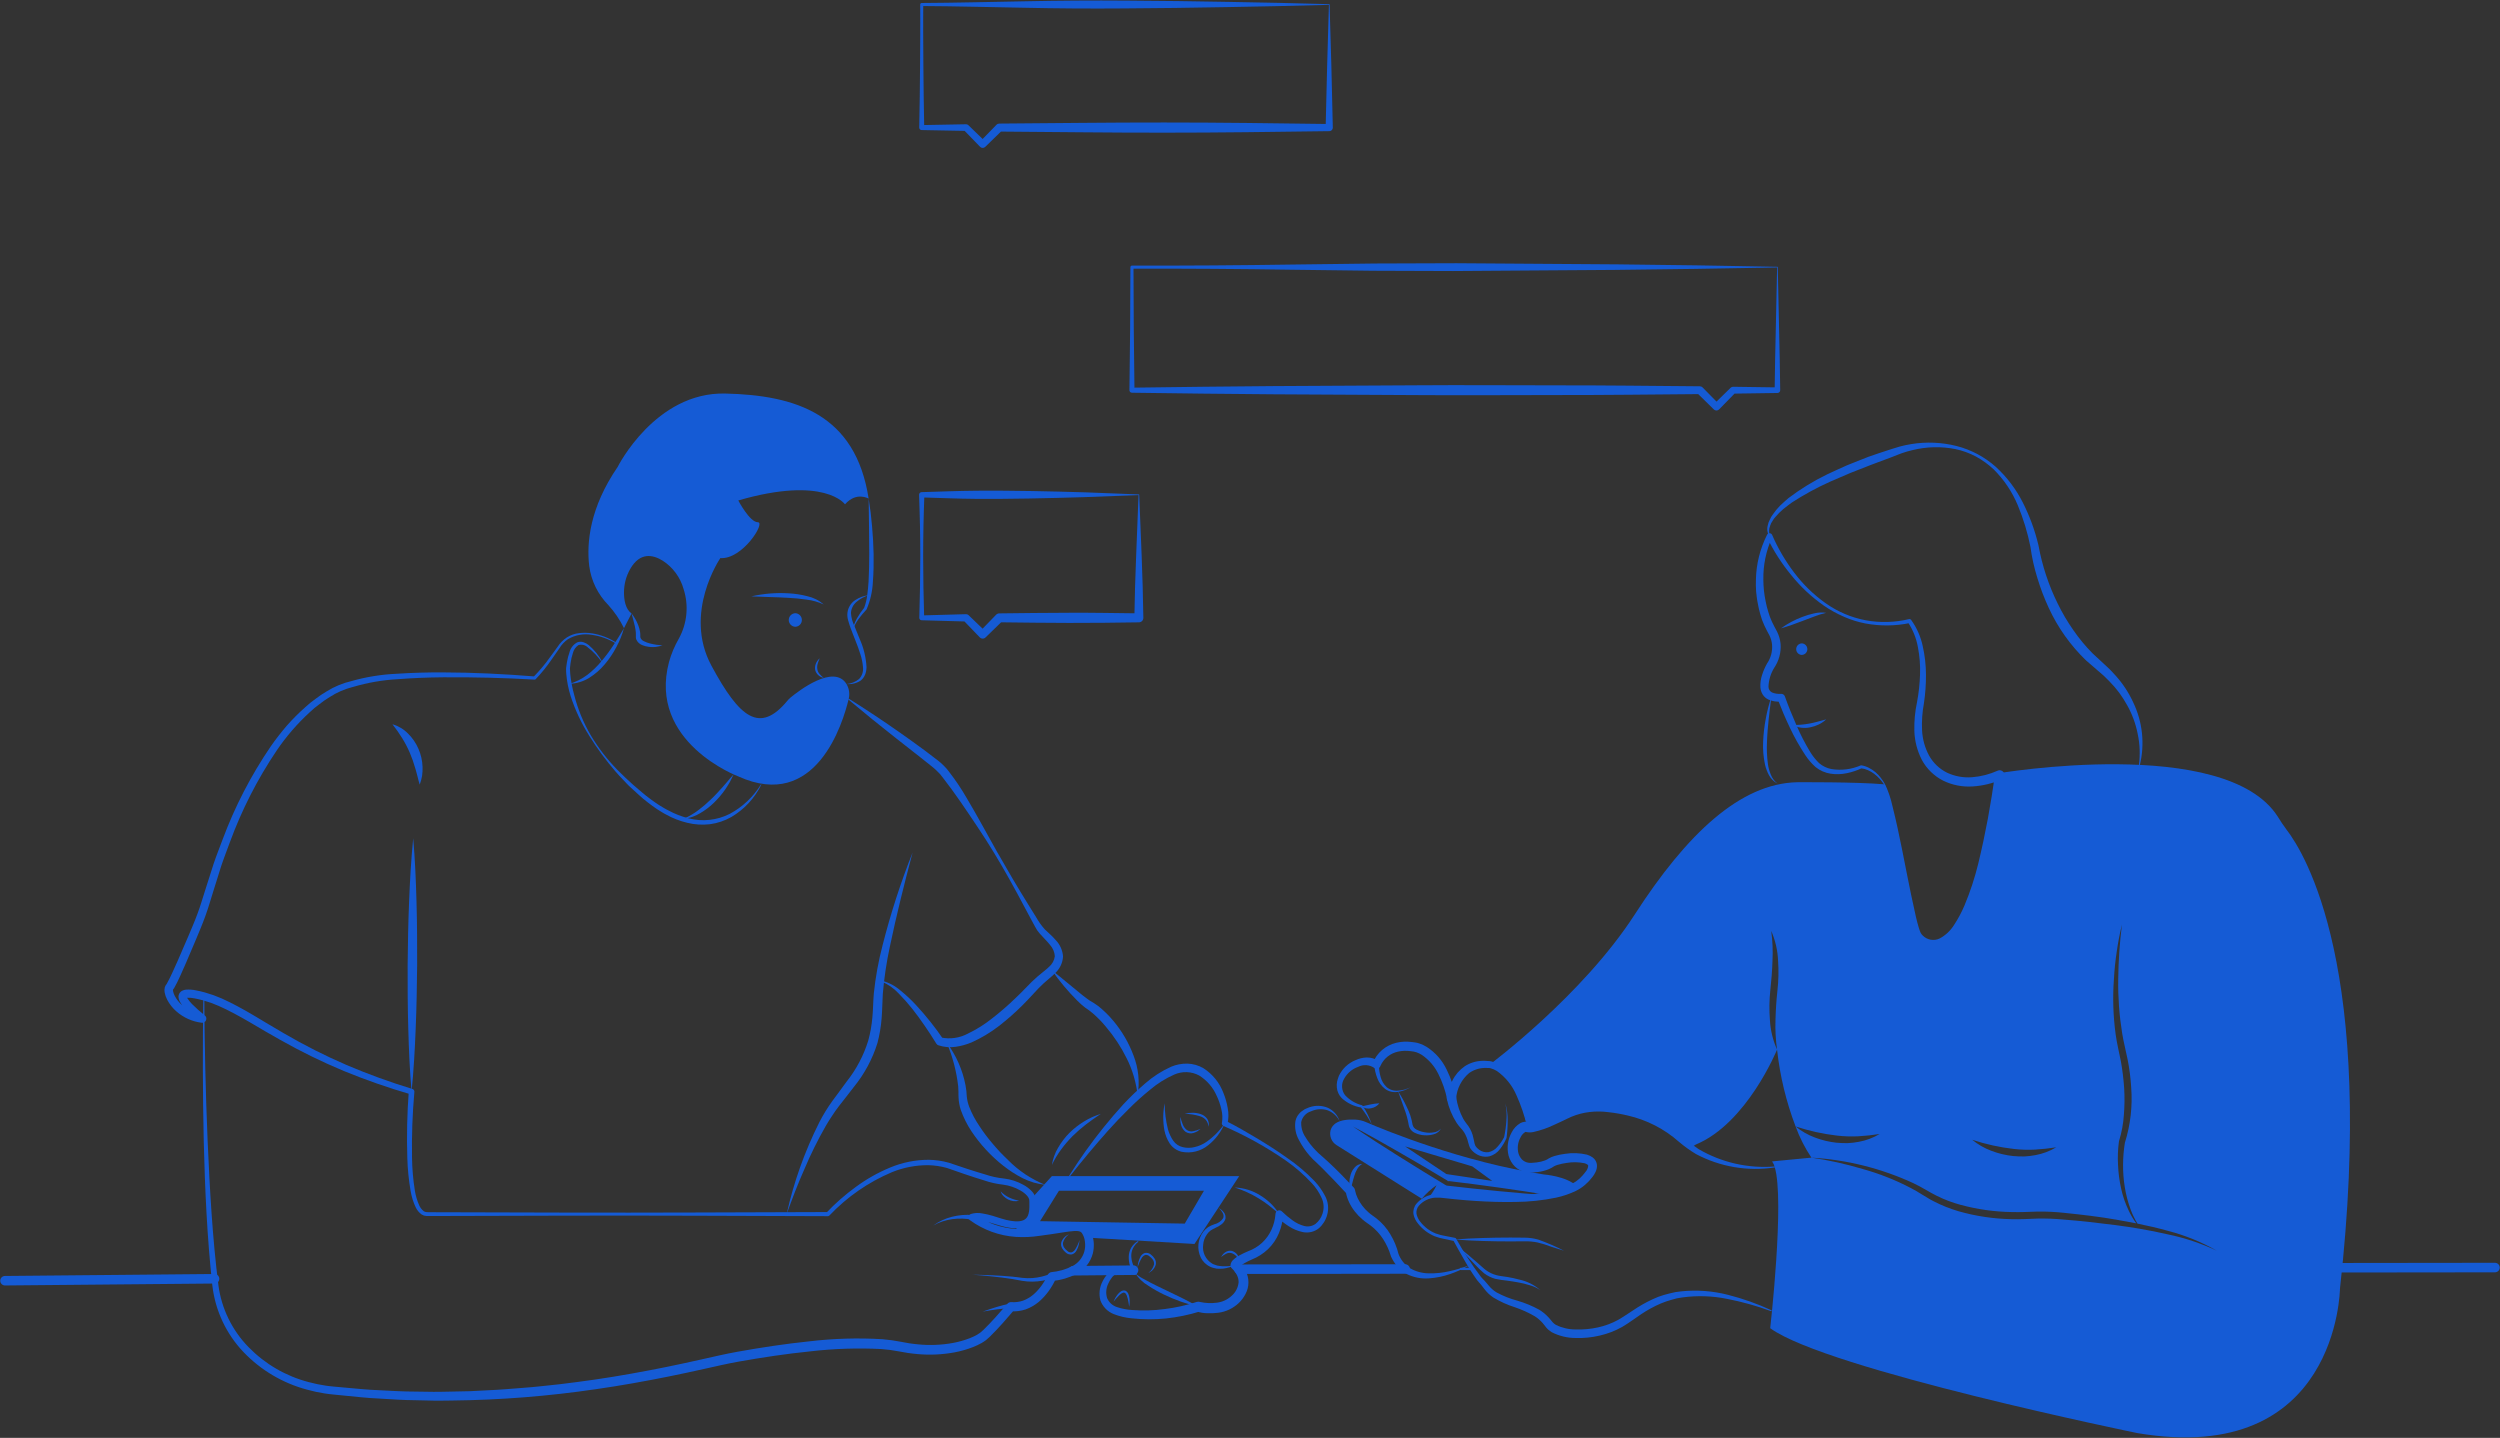 <svg width="1876" height="1079" viewBox="0 0 1876 1079" fill="none" xmlns="http://www.w3.org/2000/svg">
<rect x="0" y="0" width="1876" height="1079" fill="#333333" stroke="none"/>
<path d="M1715.69 622.38C1713.36 619.34 1711.33 616.13 1709.29 612.88C1670.04 551.175 1498.54 580.42 1498.54 580.42C1479.15 729.18 1445.4 711.65 1439.15 702.3C1432.9 692.94 1421.62 601.06 1414.15 588.56C1392.58 586.67 1348.51 586.99 1348.51 586.99C1305.97 587.99 1265.97 625.41 1226.62 686.37C1187.26 747.29 1117.87 798.85 1117.87 798.85C1117.87 798.85 1138.47 800.75 1145.97 845.74C1150.58 847.17 1164.4 841.06 1174.47 836.13C1183.46 831.74 1193.48 829.9 1203.44 830.81C1219.65 832.31 1242.97 837.49 1261.62 855.13C1263.91 857.27 1266.34 859.25 1268.9 861.06C1271.26 859.74 1272.58 858.84 1272.58 858.84C1311.01 842.92 1333.51 787.61 1333.51 787.61C1330.39 780.65 1328.58 773.18 1328.15 765.57C1327.54 758 1327.65 750.38 1328.47 742.83C1329.29 735.43 1329.87 728.11 1330.08 720.76C1330.45 713.34 1330.13 705.9 1329.12 698.55C1332.18 705.53 1333.92 713.03 1334.26 720.65C1334.78 728.22 1334.63 735.82 1333.79 743.36C1332.97 750.72 1332.51 758.04 1332.33 765.43C1332.07 772.84 1332.46 780.26 1333.51 787.61C1335.66 807.34 1340.33 826.72 1347.4 845.28C1357.55 848.64 1368.03 850.95 1378.65 852.17C1383.88 852.76 1389.15 852.93 1394.4 852.67C1399.78 852.37 1405.15 851.8 1410.47 850.95C1405.67 853.83 1400.38 855.82 1394.87 856.81C1392.11 857.34 1389.31 857.68 1386.51 857.81C1383.7 857.85 1380.88 857.74 1378.08 857.49C1372.51 856.88 1367.03 855.56 1361.79 853.56C1356.57 851.62 1351.71 848.82 1347.4 845.28C1350.41 853.53 1354.4 861.4 1359.29 868.7C1385.78 870.23 1411.75 876.73 1435.83 887.88C1441.94 890.7 1447.54 894.48 1453.19 897.27C1458.93 900.13 1464.95 902.42 1471.15 904.09C1483.64 907.49 1496.5 909.31 1509.44 909.52C1516.01 909.73 1522.26 909.37 1529.04 909.16C1535.71 909.08 1542.38 909.41 1549.01 910.12C1562.15 911.48 1575.26 912.98 1588.26 915.27C1593.22 916.12 1598.15 917.05 1603.08 918.01C1600.8 914.91 1598.83 911.59 1597.22 908.09C1594.71 902.81 1592.83 897.27 1591.62 891.55C1590.37 885.85 1589.61 880.04 1589.37 874.2C1589.04 868.31 1589.27 862.41 1590.04 856.56L1590.08 856.38L1590.15 856.13C1592.11 849.79 1593.32 843.25 1593.76 836.63C1594.31 829.92 1594.38 823.18 1593.97 816.46C1593.51 809.73 1592.69 803.03 1591.51 796.39C1590.22 789.85 1588.51 783.03 1587.58 776.14C1585.71 762.41 1585.28 748.51 1586.29 734.68C1586.65 727.79 1587.37 720.9 1588.4 714.12C1589.35 707.31 1590.65 700.55 1592.29 693.87C1590.6 707.45 1589.67 721.11 1589.51 734.79C1589.31 748.37 1590.3 761.95 1592.47 775.36C1592.94 778.71 1593.76 782 1594.44 785.28L1596.65 795.43C1597.97 802.28 1598.84 809.21 1599.26 816.17C1600.31 830.13 1598.7 844.17 1594.51 857.52C1593.62 863.01 1593.17 868.57 1593.15 874.13C1593.11 879.79 1593.55 885.44 1594.47 891.02C1595.37 896.62 1596.81 902.12 1598.76 907.45C1600.13 911.19 1601.87 914.79 1603.94 918.19C1611.69 919.76 1619.37 921.55 1626.97 923.66C1639.76 927 1652.06 932.01 1663.54 938.55C1651.68 932.96 1639.18 928.82 1626.33 926.19C1619.72 924.66 1613.07 923.32 1606.37 922.19C1606.35 922.17 1606.32 922.16 1606.29 922.16C1600.12 921.09 1593.9 920.16 1587.65 919.34C1574.65 917.66 1561.62 916.19 1548.58 915.16C1542.12 914.55 1535.64 914.3 1529.15 914.41C1522.83 914.62 1515.9 915.09 1509.33 914.87C1495.94 914.6 1482.64 912.61 1469.76 908.94C1463.29 907.05 1457.03 904.54 1451.04 901.45C1448.04 899.98 1445.12 898.02 1442.37 896.41C1439.62 894.73 1436.87 892.98 1433.97 891.55C1422.42 885.49 1410.26 880.68 1397.69 877.2C1385.11 873.43 1372.28 870.59 1359.29 868.7L1329.76 871.52C1330.67 872.78 1331.34 874.2 1331.72 875.7C1339.33 900.3 1328.37 996.68 1328.37 996.68C1370.54 1027.61 1604.01 1075.42 1604.01 1075.42C1754.51 1100.74 1755.9 967.11 1755.9 967.11C1782.83 727.33 1729.9 640.8 1715.69 622.38ZM1527.37 866.81C1524.61 867.34 1521.81 867.67 1519.01 867.81C1516.2 867.84 1513.38 867.74 1510.58 867.49C1505.01 866.88 1499.53 865.56 1494.29 863.56C1489.07 861.61 1484.21 858.81 1479.9 855.27C1490.05 858.64 1500.53 860.95 1511.15 862.17C1516.38 862.76 1521.65 862.93 1526.9 862.67C1532.28 862.37 1537.65 861.79 1542.97 860.95C1538.17 863.83 1532.88 865.81 1527.37 866.81Z" fill="#155BD5"/>
<path d="M1413.84 588.73C1412.81 587.18 1411.67 585.71 1410.42 584.33C1409.17 582.98 1407.8 581.74 1406.33 580.63C1404.87 579.55 1403.29 578.64 1401.63 577.91C1400.02 577.19 1398.32 576.73 1396.57 576.54L1397.13 576.43C1393.54 578.16 1389.75 579.42 1385.85 580.2C1381.89 581.05 1377.81 581.19 1373.8 580.59C1369.63 579.98 1365.71 578.26 1362.43 575.63C1359.41 572.93 1356.76 569.84 1354.56 566.45C1350.25 559.91 1346.41 553.078 1343.09 545.993C1339.73 538.957 1336.72 531.844 1333.91 524.536L1336.79 526.442C1333.47 526.78 1330.11 526.27 1327.03 524.959C1325.24 524.118 1323.73 522.778 1322.68 521.1C1321.71 519.479 1321.13 517.654 1320.99 515.771C1320.82 512.543 1321.28 509.312 1322.34 506.259C1323.27 503.345 1324.5 500.535 1326.01 497.873C1328.83 493.743 1330.15 488.772 1329.76 483.785C1329.54 481.358 1328.87 478.992 1327.79 476.805L1325.84 473.161C1325.17 471.869 1324.52 470.555 1323.91 469.211C1322.64 466.522 1321.64 463.721 1320.9 460.843C1320.09 458.041 1319.44 455.197 1318.95 452.324C1318.33 449.474 1318.13 446.552 1317.77 443.664C1317.66 440.749 1317.48 437.84 1317.64 434.928C1317.88 423.218 1320.75 411.712 1326.03 401.256C1326.21 400.904 1326.49 400.611 1326.83 400.412C1327.18 400.213 1327.57 400.115 1327.96 400.13C1328.36 400.145 1328.75 400.273 1329.07 400.498C1329.4 400.723 1329.65 401.036 1329.81 401.401L1329.84 401.48C1334.2 411.544 1339.77 421.042 1346.41 429.766C1353.03 438.575 1360.98 446.301 1369.97 452.665C1378.94 459.045 1389.19 463.407 1400 465.449C1410.8 467.44 1421.9 467.143 1432.58 464.577L1432.65 464.559C1432.9 464.502 1433.17 464.518 1433.41 464.605C1433.65 464.691 1433.86 464.845 1434.02 465.049C1438.33 470.978 1441.33 477.755 1442.83 484.93C1444.42 491.939 1445.23 499.103 1445.25 506.29C1445.29 513.444 1444.78 520.589 1443.73 527.665C1442.47 534.382 1442 541.223 1442.32 548.049C1442.64 554.647 1444.42 561.09 1447.54 566.91C1450.65 572.52 1455.41 577.05 1461.16 579.87C1467.03 582.61 1473.52 583.76 1479.97 583.22C1486.59 582.68 1493.06 581.02 1499.11 578.29C1499.69 578.04 1500.33 577.95 1500.96 578.02C1501.59 578.09 1502.19 578.33 1502.7 578.71C1503.21 579.09 1503.61 579.6 1503.86 580.18C1504.11 580.76 1504.21 581.4 1504.13 582.03L1504.12 582.08C1501.5 604.84 1497.42 627.41 1491.92 649.65C1489.06 660.87 1485.31 671.85 1480.7 682.47C1478.33 687.9 1475.42 693.07 1472.02 697.92C1470.24 700.41 1468.21 702.73 1465.98 704.84C1463.67 707.11 1460.94 708.92 1457.96 710.18C1454.76 711.56 1451.22 711.95 1447.8 711.3C1444.41 710.61 1441.3 708.95 1438.83 706.52C1437.52 705.27 1436.47 703.77 1435.74 702.11C1435.17 700.67 1434.68 699.2 1434.28 697.71C1433.48 694.85 1432.87 692.04 1432.27 689.22C1429.91 677.98 1428.29 666.72 1426.5 655.48L1421.21 621.78C1420.3 616.18 1419.35 610.58 1418.25 605.01C1417.36 599.44 1415.88 593.99 1413.84 588.73L1413.81 588.68C1413.78 588.6 1413.77 588.5 1413.8 588.41C1413.83 588.33 1413.9 588.26 1413.98 588.21C1414.06 588.17 1414.16 588.17 1414.24 588.19C1414.33 588.22 1414.41 588.28 1414.45 588.36C1416.94 593.54 1418.81 599 1420.03 604.61C1421.44 610.14 1422.71 615.7 1423.94 621.26C1426.41 632.39 1428.5 643.58 1430.73 654.73C1432.93 665.88 1435.21 677.03 1437.71 688.01C1438.37 690.74 1439.03 693.48 1439.84 696.08C1440.2 697.32 1440.64 698.54 1441.14 699.74C1441.58 700.68 1442.21 701.51 1442.99 702.2C1444.61 703.77 1446.68 704.81 1448.9 705.17C1451.13 705.54 1453.42 705.22 1455.46 704.26C1459.96 701.86 1463.74 698.3 1466.41 693.96C1469.41 689.4 1471.99 684.57 1474.11 679.54C1478.44 669.24 1481.93 658.6 1484.56 647.74C1489.87 625.78 1494.01 603.55 1496.95 581.15L1501.97 584.93C1495.13 587.89 1487.82 589.66 1480.38 590.14C1472.74 590.66 1465.1 589.18 1458.21 585.83C1451.29 582.34 1445.63 576.79 1442.01 569.94C1438.61 563.24 1436.74 555.879 1436.53 548.375C1436.35 541.14 1437.02 533.909 1438.55 526.833C1439.82 520.041 1440.57 513.162 1440.79 506.255C1441.05 499.374 1440.52 492.486 1439.22 485.725C1438.04 479.054 1435.51 472.697 1431.77 467.048L1433.22 467.519C1422.12 469.818 1410.68 469.914 1399.55 467.802C1394 466.72 1388.6 465.006 1383.45 462.694C1378.28 460.447 1373.34 457.708 1368.7 454.514C1359.46 448.079 1351.18 440.351 1344.14 431.567C1336.93 422.861 1330.81 413.307 1325.92 403.117L1329.73 403.341C1325.25 413.284 1323.03 424.095 1323.22 434.998C1323.24 440.439 1323.81 445.863 1324.92 451.189C1325.43 453.857 1326.1 456.494 1326.9 459.089C1327.62 461.656 1328.55 464.159 1329.68 466.571C1330.24 467.789 1330.84 468.996 1331.48 470.198C1332.11 471.431 1332.76 472.484 1333.52 473.998C1334.95 476.871 1335.84 479.981 1336.15 483.174C1336.64 489.524 1334.95 495.85 1331.37 501.117C1328.74 505.374 1327.25 510.245 1327.07 515.25C1327.06 516.152 1327.3 517.04 1327.76 517.812C1328.23 518.584 1328.91 519.208 1329.71 519.614C1331.85 520.503 1334.17 520.859 1336.47 520.653L1336.51 520.651C1337.13 520.624 1337.74 520.795 1338.25 521.138C1338.76 521.482 1339.15 521.98 1339.36 522.561C1341.91 529.693 1344.8 536.823 1347.88 543.788C1350.84 550.774 1354.3 557.537 1358.23 564.03C1360.11 567.17 1362.39 570.06 1365.02 572.62C1367.7 574.93 1370.95 576.48 1374.42 577.12C1381.78 578.29 1389.31 577.35 1396.15 574.41L1396.3 574.35C1396.43 574.3 1396.57 574.28 1396.71 574.3C1398.71 574.61 1400.64 575.24 1402.43 576.18C1404.17 577.06 1405.81 578.14 1407.31 579.4C1408.77 580.66 1410.11 582.06 1411.29 583.59C1412.47 585.1 1413.52 586.69 1414.45 588.36C1414.47 588.4 1414.49 588.45 1414.49 588.5C1414.5 588.54 1414.5 588.59 1414.49 588.63C1414.47 588.68 1414.45 588.72 1414.42 588.76C1414.39 588.8 1414.36 588.83 1414.32 588.85C1414.24 588.89 1414.14 588.9 1414.05 588.88C1413.97 588.86 1413.89 588.81 1413.84 588.73Z" fill="#155BD5"/>
<path d="M1329.31 522.704C1328.58 528.384 1327.82 534.018 1327.22 539.66C1326.67 545.304 1326.12 550.935 1325.95 556.565C1325.67 562.16 1325.91 567.77 1326.64 573.33C1327.01 576.08 1327.75 578.77 1328.84 581.32C1329.87 583.94 1331.57 586.24 1333.78 587.97C1331.17 586.63 1329.01 584.54 1327.58 581.96C1326.16 579.39 1325.12 576.63 1324.46 573.76C1323.24 568.08 1322.77 562.26 1323.06 556.462C1323.3 550.714 1323.96 544.991 1325.03 539.34C1326.04 533.696 1327.47 528.135 1329.31 522.704ZM1327.59 402.505C1326.85 401.222 1326.39 399.803 1326.22 398.334C1326.05 396.865 1326.18 395.378 1326.61 393.962L1327.2 391.836L1328.12 389.866C1328.44 389.215 1328.73 388.536 1329.08 387.902L1330.29 386.115C1331.91 383.73 1333.73 381.498 1335.75 379.447C1337.79 377.462 1339.97 375.632 1342.11 373.731C1351.11 366.921 1360.76 361 1370.91 356.053C1375.98 353.65 1381.1 351.351 1386.21 349.065C1391.39 346.94 1396.6 344.889 1401.82 342.873C1407.05 340.957 1412.36 339.303 1417.65 337.549C1420.32 336.745 1422.9 335.833 1425.75 335.043C1428.52 334.299 1431.33 333.702 1434.16 333.254C1445.41 331.403 1456.92 331.872 1467.98 334.631C1479 337.407 1489.19 342.802 1497.67 350.358C1506.05 358.029 1512.94 367.167 1518.03 377.32C1523.13 387.431 1527.03 398.106 1529.65 409.126L1529.71 409.422C1532.46 424.546 1537.32 439.211 1544.13 452.995C1547.49 459.873 1551.38 466.478 1555.76 472.751C1560.08 479.037 1564.95 484.922 1570.32 490.337L1578.81 498.203C1581.86 500.875 1584.74 503.751 1587.41 506.81C1592.87 512.844 1597.37 519.678 1600.77 527.076C1607.8 541.692 1609.56 558.292 1605.75 574.06C1605.72 574.15 1605.67 574.22 1605.59 574.27C1605.51 574.32 1605.42 574.33 1605.33 574.32C1605.24 574.3 1605.16 574.25 1605.11 574.17C1605.06 574.1 1605.04 574.01 1605.05 573.92V573.88C1606.06 566.18 1605.75 558.368 1604.14 550.774C1602.68 543.252 1600.03 536.01 1596.29 529.32C1594.46 525.994 1592.42 522.787 1590.18 519.717C1587.89 516.691 1585.4 513.816 1582.73 511.113C1580.12 508.346 1577.33 505.76 1574.37 503.372L1565.3 495.517C1553.65 484.262 1544.18 470.939 1537.4 456.227C1534.02 448.942 1531.16 441.428 1528.84 433.739C1526.44 426.046 1524.69 418.163 1523.61 410.175L1523.66 410.47C1521.53 399.749 1518.34 389.264 1514.15 379.169C1509.95 369.058 1503.78 359.88 1496.01 352.166C1492.02 348.436 1487.57 345.221 1482.77 342.598C1477.94 340.034 1472.77 338.155 1467.42 337.016C1456.71 334.881 1445.66 335.144 1435.06 337.787C1432.43 338.394 1429.84 339.139 1427.29 340.019C1424.84 340.881 1422.24 342.004 1419.65 342.988L1404.05 348.824C1398.93 350.887 1393.8 352.914 1388.63 354.869L1373.45 361.394C1363.45 365.879 1353.81 371.125 1344.61 377.085C1342.47 378.721 1340.24 380.305 1338.16 382.028C1336.11 383.771 1334.21 385.671 1332.46 387.711L1331.15 389.247C1330.77 389.789 1330.45 390.365 1330.1 390.926L1329.06 392.631L1328.34 394.463C1327.31 396.891 1327.25 399.622 1328.17 402.092L1328.21 402.167C1328.24 402.248 1328.25 402.34 1328.22 402.425C1328.19 402.51 1328.13 402.58 1328.05 402.623C1327.98 402.666 1327.88 402.677 1327.8 402.655C1327.71 402.633 1327.64 402.579 1327.59 402.504V402.505ZM1336.42 471.499C1341.36 467.948 1346.75 465.068 1352.45 462.936C1355.3 461.841 1358.23 460.963 1361.21 460.309C1364.21 459.549 1367.33 459.405 1370.39 459.886C1367.47 460.517 1364.6 461.384 1361.83 462.478L1353.48 465.634C1347.9 467.731 1342.33 469.892 1336.42 471.499ZM1352.05 491.459C1353.17 491.42 1354.24 490.946 1355.02 490.137C1355.8 489.329 1356.24 488.248 1356.24 487.124C1356.24 485.999 1355.8 484.919 1355.02 484.11C1354.24 483.301 1353.17 482.828 1352.05 482.789C1350.93 482.828 1349.86 483.301 1349.08 484.11C1348.3 484.919 1347.86 485.999 1347.86 487.124C1347.86 488.248 1348.3 489.329 1349.08 490.137C1349.86 490.946 1350.93 491.42 1352.05 491.459ZM1345.06 543.976C1347.23 544.043 1349.41 543.983 1351.57 543.795C1353.69 543.602 1355.77 543.347 1357.84 542.953C1359.9 542.551 1361.96 542.09 1364.03 541.524C1366.1 540.966 1368.18 540.351 1370.39 539.798C1368.74 541.358 1366.87 542.652 1364.82 543.635C1362.77 544.633 1360.6 545.359 1358.36 545.793C1353.85 546.766 1349.14 546.122 1345.06 543.976ZM1328.97 983.88C1318.23 979.92 1307.19 976.85 1295.96 974.67C1284.9 972.42 1273.54 972.06 1262.36 973.6L1258.24 974.29L1254.22 975.39C1251.55 976.13 1248.93 977.03 1246.37 978.09C1241.25 980.29 1236.35 982.96 1231.71 986.05C1226.99 989.15 1222.51 992.69 1217.23 995.75C1211.95 998.72 1206.27 1000.9 1200.36 1002.23C1194.5 1003.62 1188.47 1004.23 1182.45 1004.04C1176.14 1004.04 1169.91 1002.53 1164.31 999.64C1162.76 998.69 1161.38 997.5 1160.23 996.1C1159.19 994.83 1158.55 993.9 1157.65 992.86C1155.94 990.9 1153.98 989.2 1151.8 987.79C1147.01 985.01 1141.95 982.71 1136.7 980.94C1131.04 979.14 1125.61 976.68 1120.52 973.6C1117.95 971.86 1115.68 969.7 1113.83 967.21C1112.91 966.03 1112.1 964.91 1111.22 963.87C1110.79 963.33 1110.33 962.87 1109.87 962.35C1109.37 961.75 1108.79 961.15 1108.36 960.55C1104.95 955.82 1101.82 950.9 1098.98 945.8C1096.11 940.79 1093.26 935.8 1090.52 930.72L1091.36 931.33L1084 929.73C1081.46 929.29 1078.97 928.61 1076.56 927.69C1071.73 925.67 1067.49 922.47 1064.23 918.37C1062.45 916.32 1061.23 913.84 1060.68 911.18C1060.47 909.78 1060.56 908.35 1060.94 906.98C1061.33 905.62 1061.99 904.35 1062.9 903.26C1064.63 901.21 1066.76 899.53 1069.15 898.31C1071.54 897.09 1074.15 896.35 1076.83 896.15C1079.41 896 1082.01 896.1 1084.57 896.46L1092.06 897C1097.05 897.32 1102.05 897.55 1107.05 897.71C1117.04 898.01 1127.04 897.94 1136.97 897.32C1146.83 896.81 1156.63 895.44 1166.25 893.22C1170.9 892.11 1175.41 890.46 1179.67 888.3C1181.67 887.26 1183.54 885.97 1185.21 884.46C1186.9 882.92 1188.43 881.21 1189.78 879.37C1190.92 878.09 1191.62 876.49 1191.8 874.79C1191.74 874.42 1191.69 874.28 1191.21 873.87C1190.51 873.43 1189.75 873.08 1188.94 872.87C1184.48 871.96 1179.88 871.9 1175.39 872.68C1173.1 873 1170.83 873.5 1168.61 874.17C1167.71 874.44 1166.84 874.81 1166.01 875.27L1165.24 875.77C1164.91 876 1164.57 876.19 1164.23 876.38C1163.56 876.75 1162.88 877.08 1162.17 877.37C1159.56 878.42 1156.82 879.13 1154.02 879.49C1152.68 879.68 1151.34 879.82 1150.01 879.91C1148.47 880.05 1146.91 879.99 1145.39 879.74C1142.15 879.19 1139.16 877.68 1136.8 875.4C1134.56 873.15 1132.93 870.36 1132.07 867.3C1130.58 861.43 1131.37 855.21 1134.28 849.89C1135.73 846.93 1138.02 844.46 1140.86 842.8C1141.8 842.29 1142.83 841.96 1143.89 841.81C1144.51 841.73 1145.14 841.73 1145.76 841.8C1146.09 841.83 1146.41 841.89 1146.72 841.97L1147.13 842.08L1147.17 842.07C1147.9 842.14 1148.64 842.1 1149.35 841.93C1153.95 840.88 1158.43 839.37 1162.72 837.44C1164.98 836.48 1167.23 835.47 1169.48 834.42L1172.83 832.83C1174.04 832.26 1175.26 831.72 1176.51 831.21C1181.48 829.21 1186.72 827.93 1192.05 827.38C1197.32 826.91 1202.64 827.09 1207.86 827.93C1212.98 828.63 1218.04 829.66 1223.02 831C1233.05 833.64 1242.59 837.89 1251.26 843.58C1255.56 846.46 1259.59 849.73 1263.29 853.36C1266.87 856.64 1270.69 859.65 1274.73 862.35C1291.94 872.39 1311.82 876.92 1331.69 875.34H1331.72C1331.81 875.33 1331.9 875.36 1331.97 875.42C1332.04 875.48 1332.09 875.57 1332.1 875.66C1332.11 875.75 1332.08 875.84 1332.02 875.92C1331.96 875.99 1331.88 876.04 1331.79 876.05C1311.48 879.17 1290.7 875.62 1272.57 865.95C1268.14 863.27 1263.92 860.24 1259.96 856.89C1249 847.16 1235.75 840.35 1221.45 837.09C1216.7 835.95 1211.89 835.11 1207.04 834.58C1202.32 833.94 1197.55 833.9 1192.83 834.46C1188.17 835 1183.61 836.19 1179.27 837.99C1178.19 838.44 1177.13 838.93 1176.08 839.45L1172.65 841.12C1170.36 842.22 1168.04 843.29 1165.7 844.33C1160.87 846.6 1155.81 848.32 1150.61 849.48C1148.86 849.84 1147.06 849.85 1145.32 849.48L1144.9 849.39C1144.76 849.35 1144.87 849.39 1144.85 849.38H1144.88C1144.9 849.39 1144.91 849.38 1144.88 849.38C1144.7 849.42 1144.52 849.49 1144.36 849.58C1142.91 850.56 1141.75 851.91 1141 853.5C1139.01 857.08 1138.44 861.26 1139.38 865.24C1139.87 867.04 1140.79 868.7 1142.06 870.06C1143.33 871.31 1144.94 872.15 1146.68 872.47C1147.63 872.64 1148.6 872.69 1149.56 872.6C1150.73 872.54 1151.9 872.44 1153.04 872.29C1155.23 872.05 1157.39 871.53 1159.45 870.76C1159.91 870.58 1160.36 870.38 1160.79 870.14C1161 870.03 1161.2 869.92 1161.4 869.79L1162.21 869.28C1163.57 868.49 1165.02 867.88 1166.53 867.45C1169.12 866.7 1171.77 866.16 1174.46 865.83C1179.9 864.97 1185.46 865.18 1190.82 866.44C1192.43 866.91 1193.95 867.66 1195.3 868.65C1196.15 869.31 1196.85 870.12 1197.38 871.06C1197.9 871.99 1198.23 873.02 1198.34 874.08C1198.48 875.91 1198.13 877.75 1197.31 879.39C1196.68 880.75 1195.91 882.02 1194.99 883.19C1193.34 885.37 1191.46 887.37 1189.38 889.15C1187.28 890.95 1184.96 892.48 1182.47 893.7C1177.72 895.96 1172.72 897.65 1167.56 898.74C1157.56 900.8 1147.38 901.87 1137.16 901.94C1127.03 902.15 1116.94 901.81 1106.88 901.17C1101.85 900.84 1096.83 900.42 1091.82 899.92L1084.31 899.12C1081.91 898.75 1079.48 898.61 1077.05 898.71C1074.71 898.86 1072.41 899.46 1070.31 900.5C1068.2 901.53 1066.31 902.97 1064.76 904.73C1064.04 905.56 1063.5 906.54 1063.19 907.59C1062.87 908.64 1062.79 909.75 1062.93 910.84C1063.4 913.12 1064.43 915.24 1065.94 917.01C1068.94 920.83 1072.89 923.79 1077.39 925.6C1079.69 926.45 1082.05 927.07 1084.47 927.45L1091.86 928.89C1092.03 928.93 1092.19 928.99 1092.33 929.09C1092.47 929.19 1092.59 929.32 1092.67 929.47L1092.7 929.51C1098.23 939.48 1104.44 949.05 1111.29 958.17C1111.72 958.72 1112.18 959.13 1112.61 959.62C1113.13 960.15 1113.71 960.69 1114.2 961.26C1115.22 962.37 1116.15 963.53 1117.05 964.59C1118.72 966.66 1120.73 968.42 1122.99 969.81C1127.88 972.46 1133.06 974.53 1138.44 975.98C1144.17 977.63 1149.71 979.9 1154.95 982.76C1157.65 984.41 1160.1 986.44 1162.23 988.78C1163.24 989.87 1164.29 991.28 1165.1 992.21C1165.82 992.99 1166.65 993.67 1167.56 994.21C1172.26 996.51 1177.43 997.68 1182.66 997.63C1188.14 997.8 1193.62 997.29 1198.98 996.11C1204.32 994.97 1209.46 993.06 1214.25 990.44C1218.95 987.77 1223.65 984.35 1228.6 981.23C1233.61 978.05 1238.89 975.34 1244.4 973.13C1247.2 972.11 1250.05 971.25 1252.95 970.57L1257.3 969.58L1261.71 969.02C1273.4 967.82 1285.21 968.71 1296.6 971.62C1307.82 974.46 1318.75 978.34 1329.25 983.22C1329.33 983.25 1329.4 983.32 1329.43 983.41C1329.47 983.49 1329.47 983.59 1329.44 983.67C1329.4 983.76 1329.34 983.83 1329.26 983.87C1329.17 983.91 1329.08 983.91 1328.99 983.88H1328.97Z" fill="#155BD5"/>
<path d="M1091.6 930.11C1098.55 929.51 1105.51 929.23 1112.46 929C1119.42 928.74 1126.37 928.7 1133.33 928.66L1143.76 928.74C1147.34 928.74 1150.91 929.23 1154.36 930.2C1160.97 932.55 1167.41 935.34 1173.64 938.55C1170.28 937.58 1166.99 936.45 1163.67 935.41C1160.46 934.17 1157.17 933.16 1153.83 932.36C1150.52 931.68 1147.14 931.38 1143.76 931.48L1133.33 931.55C1126.37 931.52 1119.42 931.48 1112.46 931.22C1105.51 930.98 1098.55 930.7 1091.6 930.11ZM1095.13 936.33C1099.81 939.93 1104.28 943.78 1108.71 947.66C1111.01 949.52 1113.05 951.72 1115.28 953.28C1117.54 954.9 1120.07 956.11 1122.75 956.84C1125.33 957.61 1128.32 957.73 1131.26 958.28C1134.2 958.76 1137.11 959.4 1139.98 960.18C1145.85 961.41 1151.31 964.13 1155.83 968.08C1153.4 966.46 1150.73 965.23 1147.92 964.44C1145.15 963.55 1142.33 962.86 1139.47 962.35C1136.61 961.85 1133.75 961.34 1130.85 960.98C1127.87 960.7 1124.9 960.24 1121.97 959.62C1118.97 958.76 1116.15 957.36 1113.67 955.47C1111.38 953.54 1109.21 951.46 1107.18 949.25C1103.07 945.05 1099 940.81 1095.13 936.33ZM1029.41 843.88C1027.1 839.21 1024.29 834.81 1021.01 830.76L1021.56 831.12C1016.09 830.26 1010.98 827.81 1006.88 824.08C1004.74 821.92 1003.42 819.08 1003.16 816.05C1003.02 814.55 1003.09 813.03 1003.36 811.55C1003.72 810.13 1004.16 808.74 1004.68 807.37C1007.18 802.05 1011.59 797.85 1017.03 795.61C1019.75 794.31 1022.71 793.6 1025.72 793.53C1028.97 793.51 1032.14 794.5 1034.79 796.37L1030.09 797.87C1030.81 795.93 1031.79 794.09 1033.01 792.41C1034.17 790.77 1035.52 789.28 1037.04 787.97C1040.12 785.34 1043.76 783.47 1047.69 782.52C1051.49 781.61 1055.41 781.41 1059.28 781.92L1062.04 782.27C1063.12 782.43 1064.18 782.69 1065.2 783.06C1067.11 783.71 1068.94 784.57 1070.65 785.63C1077.13 789.81 1082.3 795.72 1085.6 802.68C1088.83 809.27 1091.19 816.26 1092.61 823.47L1085.87 823.88C1086.45 819.3 1087.83 814.85 1089.95 810.74C1092.05 806.5 1095.2 802.87 1099.08 800.17C1103.05 797.57 1107.67 796.14 1112.41 796.04C1113.54 795.99 1114.68 796.02 1115.8 796.14L1117.49 796.24C1118.15 796.27 1118.81 796.38 1119.44 796.56C1121.72 797.24 1123.88 798.29 1125.81 799.67C1132.77 805.13 1137.91 812.57 1140.57 821.01C1143.37 829 1145.19 837.3 1145.98 845.72C1144.12 837.6 1141.46 829.68 1138.04 822.08C1134.92 814.67 1129.78 808.28 1123.22 803.65C1121.67 802.69 1119.98 801.98 1118.22 801.52C1117.84 801.43 1117.45 801.39 1117.07 801.41L1115.61 801.4C1110.96 801.17 1106.36 802.48 1102.53 805.14C1099.66 807.52 1097.31 810.46 1095.62 813.78C1093.92 817.1 1092.92 820.73 1092.67 824.45L1092.66 824.47C1092.58 825.28 1092.21 826.03 1091.62 826.58C1091.03 827.14 1090.27 827.47 1089.46 827.52C1088.65 827.57 1087.85 827.33 1087.21 826.84C1086.56 826.35 1086.11 825.65 1085.93 824.86C1084.56 818.29 1082.35 811.93 1079.35 805.93C1076.55 800.16 1072.28 795.23 1066.98 791.62C1065.72 790.82 1064.37 790.16 1062.96 789.66C1062.33 789.42 1061.69 789.25 1061.03 789.14L1058.57 788.8C1055.47 788.35 1052.31 788.45 1049.24 789.1C1046.3 789.72 1043.55 791.01 1041.2 792.89C1038.91 794.75 1037.09 797.13 1035.89 799.83L1035.75 800.17C1035.44 800.89 1034.86 801.46 1034.13 801.75C1033.41 802.04 1032.59 802.04 1031.87 801.73C1031.63 801.63 1031.4 801.49 1031.19 801.33C1029.44 800.13 1027.39 799.43 1025.27 799.3C1023.15 799.17 1021.04 799.61 1019.14 800.57C1014.73 802.13 1011.04 805.23 1008.74 809.3C1007.55 811.21 1006.97 813.44 1007.09 815.68C1007.2 817.93 1008 820.09 1009.37 821.87C1012.76 825.51 1017.11 828.11 1021.93 829.35L1022.05 829.39C1022.23 829.44 1022.38 829.55 1022.48 829.71C1025.43 834.09 1027.76 838.86 1029.41 843.88ZM1005.31 841.45C1003.39 837.51 1000 834.48 995.86 833.04C991.84 831.89 987.54 832.21 983.74 833.95C981.9 834.52 980.26 835.56 978.98 836.99C977.69 838.41 976.81 840.15 976.43 842.02C976.26 845.95 977.33 849.84 979.49 853.12C981.67 856.75 984.26 860.12 987.21 863.16C987.93 863.94 988.68 864.66 989.43 865.39L991.85 867.51C993.58 869 995.24 870.53 996.9 872.06C1003.52 878.19 1009.72 884.63 1015.89 891.16C1016.35 891.65 1016.66 892.26 1016.77 892.93L1016.8 893.16C1017.21 895.23 1017.89 897.25 1018.82 899.15C1020.77 903.23 1023.56 906.86 1026.98 909.81C1028.73 911.39 1030.47 912.44 1032.8 914.23C1037.07 917.58 1040.67 921.7 1043.41 926.38C1046.18 930.98 1048.23 935.97 1049.49 941.18L1049.33 940.67C1050.96 945.18 1054.01 949.03 1058.03 951.64C1062.32 954.14 1067.2 955.48 1072.17 955.52C1077.38 955.64 1082.58 955.1 1087.66 953.92C1092.86 952.79 1097.95 951.24 1102.9 949.29C1098.26 952.02 1093.35 954.27 1088.25 956.01C1083.07 957.83 1077.67 958.93 1072.19 959.29C1066.44 959.71 1060.68 958.56 1055.52 955.98C1052.91 954.53 1050.57 952.65 1048.59 950.42C1046.68 948.17 1045.09 945.66 1043.86 942.98L1043.79 942.82L1043.69 942.47C1042.37 938 1040.42 933.74 1037.9 929.82C1035.4 925.94 1032.26 922.52 1028.6 919.71C1026.96 918.45 1024.42 916.87 1022.43 915.1C1020.33 913.34 1018.42 911.37 1016.74 909.21C1015.02 907.04 1013.55 904.69 1012.37 902.18C1011.12 899.57 1010.26 896.79 1009.81 893.94L1010.72 895.93C1004.74 889.43 998.57 883.02 992.38 876.76C990.82 875.21 989.25 873.67 987.65 872.19L985.12 869.82C984.31 868.96 983.48 868.11 982.72 867.22C979.64 863.69 976.98 859.8 974.82 855.64C972.3 851.26 971.34 846.16 972.11 841.18C972.39 839.87 972.89 838.61 973.58 837.46C974.31 836.37 975.15 835.36 976.08 834.42L979.18 832.29L982.51 830.92C987.07 829.31 992.06 829.45 996.51 831.33C998.6 832.32 1000.45 833.73 1001.97 835.47C1003.48 837.21 1004.62 839.25 1005.31 841.45Z" fill="#155BD5"/>
<path d="M1013.3 893.55C1012.22 889.59 1012.29 885.41 1013.52 881.5C1014.11 879.46 1015.16 877.58 1016.59 876.01C1017.29 875.2 1018.15 874.55 1019.12 874.1C1020.09 873.65 1021.14 873.41 1022.21 873.39C1020.63 874.38 1019.31 875.75 1018.38 877.38C1017.48 878.95 1016.77 880.63 1016.28 882.37C1015.13 885.91 1014.44 889.65 1013.3 893.55ZM1021.74 830.24C1024.2 829.64 1026.2 829.22 1028.33 828.8C1030.56 828.3 1032.83 828.01 1035.1 827.92C1033.56 829.88 1031.34 831.2 1028.88 831.64C1027.66 831.92 1026.39 831.95 1025.16 831.71C1023.93 831.47 1022.77 830.97 1021.74 830.24ZM1034.78 798.84C1034.74 801.95 1035.15 805.04 1035.99 808.02C1036.74 811 1038.33 813.7 1040.57 815.8C1041.76 816.8 1043.13 817.55 1044.62 818C1046.1 818.45 1047.66 818.59 1049.2 818.41C1050.8 818.28 1052.39 818.02 1053.95 817.63L1058.55 815.97L1054.09 818.05C1052.53 818.6 1050.92 819.02 1049.29 819.3C1047.6 819.63 1045.86 819.62 1044.17 819.26C1042.48 818.91 1040.88 818.21 1039.48 817.21C1036.71 815.08 1034.62 812.19 1033.46 808.89C1032.22 805.68 1031.46 802.31 1031.21 798.87C1031.19 798.64 1031.21 798.4 1031.28 798.17C1031.36 797.95 1031.47 797.74 1031.62 797.56C1031.78 797.38 1031.96 797.23 1032.18 797.12C1032.39 797.01 1032.62 796.95 1032.85 796.93C1033.09 796.91 1033.33 796.94 1033.55 797.01C1033.78 797.09 1033.98 797.2 1034.16 797.36C1034.34 797.52 1034.49 797.7 1034.59 797.92C1034.7 798.13 1034.76 798.36 1034.78 798.6C1034.78 798.65 1034.78 798.71 1034.78 798.76V798.84Z" fill="#155BD5"/>
<path d="M1049.17 819.02C1051.65 822.79 1053.84 826.75 1055.72 830.85C1057.83 834.99 1059.27 839.42 1059.99 844.01C1060.19 844.86 1060.6 845.65 1061.17 846.31C1061.75 846.97 1062.47 847.48 1063.29 847.8C1065.16 848.74 1067.16 849.38 1069.23 849.7C1071.34 850.09 1073.5 850.11 1075.62 849.76C1077.8 849.57 1079.83 848.55 1081.28 846.91C1080.74 847.94 1079.98 848.85 1079.07 849.58C1078.15 850.31 1077.09 850.84 1075.96 851.13C1073.7 851.8 1071.34 852.07 1068.99 851.91C1066.6 851.81 1064.24 851.24 1062.05 850.24C1060.78 849.74 1059.66 848.93 1058.79 847.87C1057.92 846.81 1057.34 845.54 1057.11 844.2C1056.39 839.92 1055.24 835.73 1053.67 831.69L1049.17 819.02ZM1092.78 823.59C1093.57 829.17 1095.34 834.56 1098.01 839.52C1098.68 840.71 1099.44 841.84 1100.28 842.91C1101.35 844.19 1102.3 845.57 1103.12 847.04C1103.93 848.52 1104.59 850.09 1105.07 851.71C1105.56 853.42 1105.79 854.84 1106.13 856.25C1106.3 857.51 1106.65 858.74 1107.16 859.91C1107.85 860.96 1108.73 861.88 1109.76 862.62C1110.76 863.41 1111.92 863.99 1113.15 864.33C1114.39 864.67 1115.68 864.76 1116.95 864.6C1119.62 864.04 1122.03 862.59 1123.77 860.48C1125.72 858.31 1127.39 855.9 1128.72 853.3L1128.65 853.53C1129.54 849.32 1130.13 845.06 1130.42 840.78C1130.81 836.47 1130.52 832.14 1129.57 827.92C1130.84 832.1 1131.44 836.44 1131.36 840.8C1131.38 845.18 1131.1 849.54 1130.5 853.88C1130.49 853.94 1130.47 854.01 1130.44 854.07L1130.42 854.11C1129.2 856.99 1127.6 859.69 1125.68 862.16C1123.69 864.88 1120.84 866.85 1117.59 867.73C1115.88 868.09 1114.11 868.1 1112.39 867.77C1110.68 867.44 1109.04 866.77 1107.59 865.81C1106.09 864.87 1104.77 863.67 1103.7 862.27C1103.11 861.49 1102.69 860.6 1102.44 859.66L1101.77 857.43C1101.17 854.69 1100.12 852.07 1098.67 849.68C1097.93 848.55 1097.08 847.49 1096.14 846.52C1095.01 845.3 1093.99 843.99 1093.06 842.61C1089.56 837.15 1087.08 831.1 1085.73 824.75C1085.62 824.29 1085.61 823.82 1085.69 823.36C1085.77 822.89 1085.93 822.45 1086.18 822.05C1086.43 821.65 1086.76 821.31 1087.14 821.04C1087.52 820.76 1087.96 820.57 1088.41 820.46C1088.87 820.36 1089.34 820.35 1089.81 820.42C1090.27 820.5 1090.71 820.67 1091.11 820.92C1091.51 821.17 1091.86 821.49 1092.13 821.88C1092.4 822.26 1092.59 822.69 1092.7 823.15C1092.72 823.23 1092.74 823.32 1092.75 823.4L1092.78 823.59ZM1086.19 886.16C1086.33 886.16 1086.44 886.2 1086.58 886.2L1086.9 886.41L1086.19 886.16Z" fill="#155BD5"/>
<path d="M1158.65 881.34C1097.29 872.02 1039.47 848.24 1025.12 842.06C1022.63 840.97 1019.97 840.33 1017.26 840.17C1004.19 839.49 999.69 843.74 998.47 848.13C997.93 850.25 998.08 852.49 998.91 854.52C999.74 856.55 1001.2 858.25 1003.08 859.38L1066.9 899.52L1066.94 899.48C1070.15 895.62 1073.88 892.21 1078.01 889.34C1076.5 892.51 1074.64 895.51 1072.47 898.27C1078.41 896.64 1084.69 896.66 1090.62 898.34C1164.51 905.34 1183.08 889.91 1183.08 889.91C1175.15 882.52 1158.65 881.34 1158.65 881.34ZM1104.76 875.24L1119.76 886.16L1085.37 881.02L1054.4 860.27L1104.76 875.24ZM1124.04 893.77C1111.26 892.59 1098.51 891.13 1085.76 889.7C1085.51 889.65 1085.27 889.57 1085.04 889.45C1073.26 882.34 1061.51 875.16 1049.87 867.81L1032.4 856.7C1026.69 852.88 1020.86 849.2 1015.19 845.28C1021.29 848.49 1027.29 851.88 1033.33 855.17L1051.29 865.42C1063.15 872.16 1074.87 879.16 1086.58 886.2C1099.15 887.73 1111.79 889.3 1124.36 891.09C1137.04 892.88 1149.76 894.73 1162.4 896.95C1149.58 896.16 1136.79 894.98 1124.04 893.77Z" fill="#155BD5"/>
<path d="M1086.9 886.41L1086.19 886.16C1086.33 886.16 1086.44 886.2 1086.58 886.2L1086.9 886.41Z" fill="white"/>
<path d="M651.826 374.164C651.826 374.164 642.656 368.662 634.097 378.443C634.097 378.443 618.812 356.729 554.007 375.533C554.007 375.533 562.566 391.891 568.68 391.891C574.794 391.891 557.064 420.01 540.557 418.788C540.557 418.788 512.434 459.743 533.832 499.477C554.922 538.638 570.073 551.078 590.992 525.676C591.634 524.888 592.35 524.164 593.13 523.512C599.146 518.552 625.78 497.927 635.219 513.306C637.23 516.723 637.805 520.797 636.819 524.636C632.511 542.679 612.363 609.13 554.007 582.61C554.007 582.61 486.001 557.112 502.041 496.706C503.756 490.562 506.244 484.66 509.444 479.142C512.529 473.505 514.431 467.297 515.032 460.899C515.633 454.502 514.921 448.048 512.939 441.935C510.481 433.221 504.935 425.698 497.337 420.771C489.97 416.177 480.259 414.123 472.903 426.97C469.859 432.314 468.254 438.357 468.245 444.508C468.231 450.137 469.279 457.042 473.918 460.355L468.245 471.358C465.16 465.082 461.216 459.266 456.524 454.08C448.669 446.124 443.622 435.825 442.151 424.743C440.074 407.162 442.574 380.914 463.524 350.324C463.524 350.324 491.647 294.086 544.225 295.309C596.803 296.531 642.045 310.591 651.826 374.164Z" fill="#155BD5"/>
<path d="M563.789 447.517C572.922 445.429 582.306 444.656 591.657 445.222C596.367 445.456 601.042 446.165 605.61 447.338C610.271 448.338 614.603 450.503 618.201 453.63C614.048 451.702 609.611 450.452 605.061 449.931C600.567 449.285 596.032 448.815 591.457 448.61C582.315 448.043 573.125 448 563.789 447.517ZM651.827 446.645C648.482 447.661 645.387 449.366 642.741 451.65C641.487 452.684 640.466 453.972 639.743 455.428C639.02 456.884 638.612 458.477 638.547 460.101C638.793 463.434 639.667 466.69 641.122 469.698L645.12 479.525C648.102 486.174 649.835 493.315 650.232 500.592C650.226 502.509 649.874 504.409 649.194 506.201C648.462 508.015 647.266 509.605 645.725 510.81C642.596 512.781 638.901 513.659 635.22 513.306C638.671 513.012 641.957 511.698 644.659 509.531C645.769 508.348 646.605 506.937 647.11 505.396C647.615 503.855 647.776 502.223 647.582 500.613C647.318 497.209 646.627 493.852 645.525 490.621C644.498 487.312 643.269 484.033 641.96 480.766C640.704 477.474 639.345 474.202 638.122 470.831C637.537 469.129 636.943 467.433 636.483 465.639C635.912 463.784 635.718 461.833 635.914 459.902C636.119 457.982 636.744 456.13 637.747 454.48C638.749 452.829 640.104 451.42 641.714 450.353C644.741 448.329 648.208 447.057 651.827 446.645Z" fill="#155BD5"/>
<path d="M651.827 374.164C652.972 381.015 653.824 387.904 654.381 394.83C655.018 401.744 655.412 408.679 655.562 415.635C655.67 422.589 655.566 429.556 655.023 436.529C654.704 443.637 653.117 450.63 650.335 457.178C650.294 457.259 650.243 457.334 650.181 457.401C648.035 459.711 646.021 462.14 644.149 464.676C643.219 465.946 642.392 467.288 641.676 468.69C640.879 470.055 640.56 471.646 640.77 473.212C640.279 471.636 640.368 469.937 641.02 468.421C641.582 466.892 642.266 465.41 643.065 463.99C644.662 461.159 646.507 458.476 648.58 455.973L648.427 456.195C649.612 453.068 650.401 449.805 650.776 446.482C651.306 443.129 651.52 439.706 651.773 436.295C652.177 429.447 652.247 422.557 652.287 415.665C652.286 401.869 651.983 388.047 651.827 374.164ZM615.144 493.975C614.499 495.302 613.978 496.686 613.587 498.108C613.189 499.422 613.102 500.811 613.332 502.165C613.522 503.506 614.109 504.76 615.016 505.766C615.976 506.877 617.043 507.891 618.201 508.793C617.461 508.574 616.733 508.313 616.021 508.012C615.329 507.631 614.676 507.181 614.073 506.67C612.812 505.578 611.961 504.088 611.66 502.447C611.445 500.822 611.688 499.168 612.361 497.673C612.99 496.241 613.942 494.975 615.144 493.975ZM473.917 460.355C476.034 463.01 477.722 465.98 478.921 469.156C479.564 470.778 480.029 472.464 480.308 474.186C480.459 475.088 480.518 476.004 480.487 476.918L480.469 477.621L480.51 478.003C480.495 478.252 480.549 478.5 480.667 478.719C481.192 479.837 482.118 480.717 483.262 481.184C484.62 481.877 486.05 482.419 487.527 482.799C490.668 483.646 493.898 484.114 497.15 484.195C493.938 485.453 490.457 485.869 487.039 485.404C485.255 485.222 483.509 484.775 481.857 484.076C480.886 483.699 479.998 483.134 479.246 482.413C478.494 481.691 477.892 480.828 477.475 479.873C477.256 479.335 477.149 478.758 477.16 478.178L477.148 477.32L477.174 476.785C477.212 476.045 477.195 475.304 477.124 474.567C476.989 473.001 476.744 471.446 476.392 469.914C475.699 466.773 474.786 463.615 473.917 460.355ZM468.245 471.358C466.881 476.302 464.957 481.075 462.511 485.583C460.117 490.158 457.227 494.456 453.893 498.399C450.557 502.416 446.601 505.874 442.173 508.643C437.735 511.395 432.654 512.94 427.435 513.125C432.212 511.69 436.7 509.429 440.695 506.444C444.605 503.436 448.165 500 451.308 496.198C454.536 492.402 457.521 488.405 460.243 484.231C462.984 480.038 465.706 475.787 468.245 471.358ZM513.045 614.4C516.909 612.7 520.561 610.57 523.93 608.03C527.273 605.53 530.444 602.81 533.422 599.89C536.493 597.06 539.246 593.89 542.105 590.79L546.268 585.98C547.624 584.34 548.976 582.69 550.467 581.1C549.616 583.09 548.626 585 547.639 586.93C546.521 588.77 545.421 590.64 544.192 592.42C541.713 595.99 538.895 599.31 535.776 602.34C532.642 605.39 529.145 608.05 525.364 610.24C521.614 612.52 517.408 613.94 513.045 614.4Z" fill="#155BD5"/>
<path d="M451.882 497.297C448.839 492.789 445.076 488.812 440.743 485.525C439.841 484.729 438.748 484.178 437.571 483.929C436.393 483.679 435.171 483.738 434.024 484.1C431.996 485.478 430.54 487.548 429.93 489.922C429.095 492.453 428.493 495.056 428.132 497.697C427.951 499.01 427.789 500.377 427.671 501.641C427.678 502.844 427.783 504.257 427.904 505.572C428.43 510.962 429.429 516.296 430.891 521.512C433.582 532.124 437.762 542.301 443.307 551.742C448.925 561.18 455.645 569.91 463.327 577.76C467.179 581.66 471.182 585.41 475.245 589.06C479.465 592.54 483.496 596.28 487.889 599.48C490.008 601.19 492.344 602.58 494.557 604.14C496.899 605.49 499.148 607.02 501.588 608.16C506.303 610.73 511.319 612.69 516.519 614.01C526.904 616.77 537.94 615.61 547.527 610.76C557.162 605.62 565.254 598.01 570.974 588.7C570.995 588.66 571.031 588.63 571.074 588.62C571.117 588.61 571.163 588.61 571.203 588.63C571.241 588.65 571.268 588.69 571.282 588.73C571.295 588.77 571.293 588.82 571.277 588.86C566.301 598.96 558.482 607.39 548.781 613.1C543.812 615.92 538.346 617.75 532.683 618.5C527.002 619.17 521.246 618.8 515.695 617.42C510.185 616.11 504.88 614.05 499.932 611.29C497.406 610.04 495.112 608.41 492.715 606.96C490.466 605.3 488.085 603.81 485.951 602.02C481.477 598.66 477.56 594.73 473.42 591.05C471.309 589.25 469.519 587.11 467.581 585.13C465.713 583.08 463.691 581.19 461.957 579.02C454.718 570.65 448.146 561.74 442.298 552.346C436.343 542.958 431.6 532.854 428.183 522.275C426.514 516.923 425.425 511.407 424.933 505.823C424.84 504.392 424.755 503.057 424.786 501.506C424.949 500.035 425.147 498.667 425.373 497.259C425.823 494.451 426.531 491.691 427.488 489.013C427.919 487.535 428.64 486.158 429.609 484.961C430.577 483.765 431.775 482.773 433.131 482.044C434.655 481.447 436.343 481.412 437.891 481.948C439.298 482.429 440.612 483.149 441.776 484.075C446.048 487.714 449.578 492.144 452.172 497.12C452.183 497.14 452.191 497.161 452.193 497.183C452.196 497.205 452.194 497.228 452.189 497.249C452.183 497.271 452.172 497.291 452.159 497.308C452.145 497.326 452.128 497.34 452.109 497.351C452.071 497.371 452.027 497.376 451.985 497.366C451.943 497.356 451.907 497.331 451.882 497.297Z" fill="#155BD5"/>
<path d="M462.21 482.901C456.752 479.541 450.663 477.333 444.319 476.413C438.069 475.272 431.617 476.427 426.152 479.667C423.575 481.457 421.408 483.775 419.795 486.466L414.249 494.432C410.578 499.845 406.467 504.948 401.958 509.687C401.853 509.79 401.727 509.871 401.589 509.923C401.451 509.975 401.303 509.998 401.156 509.99L401.073 509.985C378.226 508.632 355.3 508.09 332.435 508.244C321 508.339 309.577 508.797 298.22 509.689C286.95 510.313 275.791 512.249 264.971 515.46L264.779 515.512L264.518 515.568C258.529 517.101 252.824 519.583 247.621 522.922C244.915 524.561 242.311 526.363 239.823 528.318L236.053 531.219C234.837 532.238 233.69 533.348 232.505 534.408C223.065 543.034 214.678 552.746 207.519 563.34C193.15 584.71 181.405 607.73 172.539 631.91C170.347 637.97 167.947 643.96 165.925 650.09L160.138 668.57C158.18 674.65 156.429 681.1 154.148 687.26C151.93 693.49 149.335 699.5 146.85 705.48L139.202 723.43L135.219 732.38C133.862 735.47 132.349 738.5 130.686 741.44C130.348 741.99 129.965 742.51 129.54 742.99C129.782 743 129.803 742.45 129.817 742.67C129.778 743.02 129.793 743.37 129.86 743.71C130.115 744.98 130.551 746.2 131.154 747.34C132.489 749.89 134.271 752.17 136.415 754.09C140.794 758.03 146.271 760.53 152.112 761.27L149.816 766.84C146.213 764.03 142.804 760.97 139.609 757.7C137.859 755.94 136.333 753.97 135.065 751.83C134.683 751.14 134.38 750.4 134.161 749.64C134.045 749.14 133.968 748.63 133.927 748.11C133.927 747.44 134.042 746.77 134.267 746.14C134.523 745.46 134.935 744.84 135.469 744.35C135.717 744.12 135.978 743.9 136.251 743.7C136.488 743.56 136.718 743.45 136.958 743.34C137.762 742.97 138.62 742.73 139.499 742.63C142.012 742.45 144.538 742.63 147 743.16C149.301 743.58 151.504 744.14 153.698 744.71L160.239 746.79L166.565 749.33C183.091 756.78 197.748 766.68 213.005 775.39C228.163 784.24 243.841 792.17 259.952 799.14C276.116 806.02 292.637 812.04 309.444 817.15L309.464 817.16C309.925 817.3 310.323 817.6 310.593 818C310.863 818.4 310.988 818.88 310.949 819.36C309.493 835.78 308.904 852.26 309.182 868.74C309.296 876.94 309.997 885.12 311.278 893.21C311.888 897.16 313.023 901.01 314.653 904.66C315.412 906.31 316.548 907.75 317.968 908.87C318.332 909.03 318.684 909.2 319.036 909.38C319.408 909.5 319.804 909.49 320.183 909.58C321.037 909.68 322.203 909.62 323.198 909.65L422.553 909.92C455.671 910.08 488.788 909.9 521.905 909.86L621.258 909.53L620.113 910.03C626.878 902.91 634.282 896.42 642.232 890.65C650.166 884.79 658.783 879.92 667.894 876.15C677.103 872.28 686.995 870.29 696.99 870.31C702.06 870.4 707.09 871.13 711.98 872.49L725.74 877.1C730.34 878.59 734.96 880.05 739.58 881.39C744.02 882.89 748.62 883.88 753.29 884.35C758.47 884.94 763.48 886.56 768.02 889.13C770.41 890.41 772.57 892.07 774.4 894.06C775.43 895.16 776.23 896.46 776.74 897.87C777.26 899.28 777.49 900.78 777.41 902.29C777.54 904.85 777.45 907.41 777.15 909.96C776.83 912.91 775.58 915.69 773.58 917.89C771.43 920.02 768.59 921.31 765.57 921.55C762.92 921.83 760.23 921.75 757.6 921.3C755.09 920.9 752.61 920.34 750.18 919.61L743.23 917.51C741.01 916.87 738.75 916.38 736.47 916.03C734.58 915.64 732.63 915.66 730.74 916.09L731.43 911.36C740.62 917.8 751.41 921.56 762.61 922.24C768.27 922.54 773.95 922.21 779.54 921.27C785.31 920.48 791.04 919.51 796.85 918.54C799.78 918.08 802.69 917.57 805.91 917.36C807.67 917.22 809.45 917.32 811.18 917.67C813.28 918.12 815.17 919.24 816.58 920.85C817.79 922.29 818.72 923.95 819.31 925.73C821.02 930.51 821.27 935.7 820.04 940.63C819.18 943.9 817.64 946.96 815.52 949.6C813.41 952.24 810.76 954.41 807.76 955.98C802.13 958.87 796 960.66 789.7 961.27L792.45 959.2C790.98 962.56 789.15 965.75 787.01 968.72C784.87 971.71 782.39 974.44 779.6 976.85C776.68 979.3 773.35 981.23 769.77 982.54C766.08 983.78 762.19 984.27 758.31 983.99L761.25 982.79C755.28 989.74 749.42 996.56 742.7 1003.14C741.84 1003.95 740.94 1004.78 739.93 1005.59C738.89 1006.38 737.8 1007.11 736.67 1007.76C734.55 1008.95 732.34 1010 730.07 1010.88C725.64 1012.6 721.07 1013.91 716.4 1014.79C707.16 1016.52 697.72 1016.95 688.36 1016.09C686.023 1015.92 683.716 1015.54 681.395 1015.28L674.517 1014.08L668.07 1013.02L661.508 1012.34C643.646 1011.42 625.738 1012 607.972 1014.07C590.082 1015.88 572.244 1018.58 554.493 1021.72C545.686 1023.28 536.963 1025.36 528.078 1027.31C519.229 1029.28 510.351 1031.19 501.449 1032.99C483.636 1036.55 465.745 1039.79 447.749 1042.36C411.764 1047.7 375.455 1050.58 339.078 1050.96C334.531 1050.97 329.986 1051.14 325.44 1051.04L311.802 1050.73C302.707 1050.67 293.631 1050.02 284.554 1049.48C275.465 1049.09 266.425 1048.04 257.375 1047.16C252.829 1046.66 248.377 1046.38 243.742 1045.66C239.151 1044.95 234.607 1043.97 230.132 1042.72C212.058 1037.85 195.663 1028.12 182.724 1014.59C169.768 1000.99 161.575 983.55 159.376 964.9C155.394 928.74 153.794 892.53 152.888 856.31C152.097 820.09 151.998 783.87 152.59 747.65C152.591 747.56 152.63 747.47 152.697 747.4C152.765 747.34 152.856 747.3 152.951 747.3C153.046 747.3 153.136 747.34 153.202 747.41C153.269 747.47 153.306 747.57 153.305 747.66C153.456 783.86 154.29 820.04 155.806 856.21C157.408 892.34 159.385 928.54 163.876 964.31C166.183 981.9 174.142 998.26 186.557 1010.93C198.927 1023.61 214.523 1032.67 231.665 1037.14C235.923 1038.29 240.246 1039.18 244.61 1039.82C248.929 1040.46 253.526 1040.72 257.982 1041.17C266.959 1041.97 275.92 1042.93 284.934 1043.24C293.934 1043.7 302.929 1044.26 311.947 1044.25L325.464 1044.44C329.97 1044.5 334.477 1044.29 338.982 1044.24L352.498 1043.96L366 1043.27C375.008 1042.91 383.989 1042.12 392.974 1041.4C401.97 1040.81 410.914 1039.61 419.885 1038.74C428.83 1037.63 437.781 1036.52 446.698 1035.19C464.546 1032.6 482.295 1029.35 499.983 1025.79C508.826 1023.98 517.644 1022.07 526.467 1020.09C535.258 1018.14 544.157 1016.01 553.177 1014.39C571.074 1011.18 589.061 1008.43 607.199 1006.55C625.417 1004.39 643.792 1003.85 662.106 1004.94L669.046 1005.7L675.994 1006.87L682.485 1008.04C684.66 1008.29 686.826 1008.66 689.01 1008.82C697.7 1009.67 706.46 1009.32 715.05 1007.76C719.29 1006.98 723.44 1005.81 727.47 1004.28C729.42 1003.53 731.32 1002.65 733.15 1001.63C733.98 1001.16 734.78 1000.63 735.55 1000.06C736.31 999.46 737.08 998.77 737.87 998.03C744.13 991.97 750.13 985.08 755.98 978.33C756.32 977.93 756.75 977.62 757.22 977.41C757.7 977.2 758.22 977.1 758.74 977.11L758.92 977.12C761.83 977.33 764.75 976.97 767.52 976.07C770.33 975.04 772.93 973.54 775.23 971.64C777.6 969.6 779.71 967.3 781.53 964.77C783.37 962.24 784.95 959.53 786.24 956.68L786.25 956.66C786.49 956.11 786.87 955.63 787.35 955.27C787.83 954.91 788.39 954.68 788.99 954.6C794.39 954.11 799.66 952.62 804.52 950.2C806.76 949.09 808.73 947.52 810.31 945.59C811.9 943.66 813.05 941.42 813.71 939.01C814.35 936.58 814.49 934.05 814.1 931.56C813.87 929.26 813.06 927.06 811.76 925.15C811.25 924.51 810.52 924.08 809.72 923.93C808.57 923.71 807.4 923.65 806.24 923.74C803.6 923.88 800.71 924.33 797.84 924.76C792.07 925.66 786.21 926.59 780.35 927.33C774.34 928.27 768.25 928.55 762.19 928.16C749.82 927.29 737.95 922.97 727.92 915.68L727.86 915.64C727.47 915.35 727.16 914.95 726.98 914.5C726.79 914.05 726.74 913.55 726.81 913.07C726.89 912.59 727.1 912.13 727.41 911.76C727.73 911.38 728.14 911.11 728.6 910.95C731.42 910.11 734.4 909.99 737.28 910.6C739.79 911.01 742.27 911.58 744.71 912.3L751.68 914.48C753.88 915.17 756.13 915.71 758.41 916.1C762.8 916.85 767.58 916.77 769.93 914.32C772.41 911.9 772.56 907.12 772.45 902.35C772.47 901.81 772.45 901.27 772.38 900.73C772.38 900.33 772.29 899.94 772.13 899.58C771.81 898.72 771.33 897.94 770.71 897.26C769.25 895.68 767.54 894.34 765.65 893.32C761.74 891.06 757.42 889.59 752.94 889C747.95 888.46 743.04 887.36 738.3 885.71C733.62 884.3 728.99 882.78 724.38 881.23L710.59 876.45C706.12 875.2 701.52 874.5 696.89 874.36C687.427 874.26 678.04 876.05 669.281 879.62C651.585 887.11 635.625 898.17 622.402 912.11L622.353 912.16C622.21 912.31 622.039 912.42 621.85 912.5C621.662 912.58 621.46 912.62 621.256 912.62L521.912 912.28C488.798 912.25 455.682 912.07 422.568 912.23L323.227 912.5C322.155 912.48 321.241 912.56 320.039 912.47C319.397 912.41 318.761 912.31 318.135 912.16L316.394 911.35C314.501 909.97 312.978 908.14 311.959 906.03C310.14 902.15 308.855 898.03 308.139 893.8C306.713 885.55 305.881 877.22 305.649 868.86C305.137 852.23 305.503 835.59 306.745 819L308.249 821.2C291.207 816.26 274.444 810.41 258.031 803.68C241.637 796.84 225.669 789.03 210.214 780.28C194.691 771.75 179.915 761.85 164.17 754.86L158.201 752.49L152.117 750.58C150.041 750.05 147.96 749.53 145.916 749.17C144.058 748.77 142.156 748.62 140.259 748.72C140.005 748.78 139.562 748.84 139.624 748.87L139.582 748.86C139.646 748.85 139.703 748.81 139.746 748.76C139.776 748.66 139.984 748.52 140.02 748.31C140.128 747.46 140.016 748.26 140.488 748.9C141.509 750.55 142.716 752.06 144.087 753.43C147.079 756.46 150.268 759.28 153.633 761.89L153.662 761.92C154.199 762.34 154.583 762.92 154.754 763.59C154.926 764.25 154.876 764.95 154.612 765.58C154.348 766.21 153.885 766.73 153.293 767.07C152.702 767.41 152.014 767.55 151.337 767.47C144.202 766.59 137.505 763.56 132.146 758.77C129.435 756.35 127.18 753.47 125.489 750.25C124.568 748.52 123.914 746.66 123.55 744.74C123.313 743.48 123.346 742.2 123.647 740.96C123.894 740.04 124.354 739.19 124.99 738.48C125.061 738.28 125.014 738.46 125.243 738.05C126.646 735.63 128.068 732.56 129.409 729.7L133.391 720.88L141.096 703.05C143.625 697.06 146.202 691.17 148.373 685.17C150.63 679.16 152.309 673.08 154.355 666.82L160.301 648.18C162.378 641.99 164.84 635.93 167.092 629.81C176.249 605.25 188.332 581.88 203.08 560.21C206.838 554.813 210.868 549.607 215.154 544.616C219.521 539.661 224.195 534.985 229.149 530.617C230.396 529.53 231.601 528.397 232.883 527.351L236.866 524.363C239.509 522.343 242.272 520.484 245.139 518.797C250.92 515.181 257.267 512.56 263.916 511.044L263.464 511.152C274.684 507.948 286.243 506.078 297.902 505.579C309.414 504.822 320.923 504.511 332.419 504.562C355.415 504.61 378.351 505.775 401.254 507.602L400.371 507.899C404.853 503.361 408.961 498.468 412.656 493.269L418.348 485.46C420.14 482.636 422.507 480.222 425.294 478.374C428.112 476.557 431.32 475.434 434.656 475.098C437.925 474.71 441.231 474.775 444.481 475.292C450.941 476.367 457.111 478.756 462.611 482.311C462.69 482.361 462.746 482.441 462.767 482.533C462.788 482.624 462.771 482.72 462.722 482.8C462.672 482.88 462.593 482.937 462.501 482.958C462.41 482.98 462.313 482.965 462.233 482.916L462.21 482.901Z" fill="#155BD5"/>
<path d="M294.491 543.489C298.944 544.752 302.984 547.167 306.205 550.491C309.523 553.762 312.177 557.644 314.02 561.92C315.867 566.18 316.906 570.74 317.082 575.38C317.171 577.66 317.054 579.94 316.733 582.2C316.344 584.44 315.751 586.65 314.961 588.78C314.169 586.57 313.811 584.44 313.229 582.36C312.604 580.29 312.23 578.23 311.535 576.26C310.428 572.34 309.07 568.51 307.47 564.77C305.865 561.05 303.988 557.455 301.855 554.013C299.621 550.356 297.161 546.841 294.491 543.489ZM310.07 629.07C311.446 644.92 312.118 660.77 312.541 676.61C313.009 692.46 313.059 708.3 313.028 724.15C312.864 739.99 312.61 755.83 311.94 771.67C311.315 787.51 310.436 803.34 308.847 819.18C307.463 803.32 306.787 787.48 306.366 771.63C305.9 755.79 305.85 739.94 305.89 724.1C306.063 708.26 306.316 692.42 306.988 676.58C307.615 660.74 308.49 644.9 310.07 629.07ZM637.03 524.347C650.109 532.53 662.949 541.052 675.549 549.915C681.856 554.34 688.11 558.846 694.31 563.43L703.55 570.48C705.16 571.69 706.69 573.03 708.11 574.47L710.3 576.76L712.15 579.1C716.93 585.27 721.3 591.76 725.21 598.51C729.16 605.17 733 611.87 736.73 618.61C744.11 632.16 751.71 645.55 759.53 658.8C763.44 665.42 767.42 672.01 771.48 678.55L777.56 688.35C779.36 691.56 781.49 694.56 783.94 697.31C786.52 699.85 789.6 702.36 792.29 705.52C795.46 708.83 797.37 713.15 797.69 717.72C797.45 722.41 795.4 726.83 791.98 730.05C790.52 731.52 788.99 732.92 787.38 734.24C785.94 735.4 784.55 736.62 783.18 737.87C780.43 740.39 777.9 743.05 775.33 745.9C772.71 748.79 770 751.6 767.25 754.37C761.7 759.92 755.8 765.11 749.6 769.91C743.27 774.81 736.38 778.94 729.08 782.21C725.25 783.83 721.23 784.94 717.11 785.52C712.78 786.16 708.37 785.78 704.22 784.4C703.56 784.2 702.99 783.76 702.64 783.17L702.61 783.13C699.93 778.69 697 774.26 694.03 769.93C691.06 765.58 687.957 761.33 684.711 757.18C681.452 753.07 677.969 749.14 674.278 745.41C670.724 741.58 666.372 738.57 661.527 736.59L661.501 736.58C661.416 736.55 661.346 736.49 661.304 736.41C661.262 736.33 661.252 736.24 661.276 736.15C661.3 736.07 661.356 735.99 661.433 735.95C661.509 735.9 661.601 735.88 661.69 735.9C666.982 737.26 671.876 739.86 675.97 743.49C680.168 746.88 684.102 750.59 687.737 754.58C695.04 762.49 701.76 770.93 707.82 779.83L706.22 778.56C713.02 779.95 720.09 778.92 726.22 775.66C732.9 772.47 739.19 768.5 744.94 763.84C750.9 759.21 756.6 754.26 762.01 749C764.75 746.38 767.46 743.73 770.08 740.98C772.73 738.19 775.59 735.34 778.59 732.74C780.09 731.43 781.63 730.16 783.22 728.95C784.66 727.74 786.03 726.72 787.24 725.49C789.58 723.48 791.11 720.68 791.54 717.62C791.35 714.45 790.09 711.44 787.96 709.09C785.77 706.27 783.01 703.72 780.32 700.66C779.62 699.86 778.95 699.02 778.34 698.15L776.79 695.53L774.01 690.42L768.56 680.22C764.97 673.41 761.3 666.65 757.55 659.93C750.04 646.51 742.12 633.31 733.54 620.55C725.03 607.8 716.4 594.89 707.19 583.12L705.45 580.94L703.63 579.08C702.38 577.75 701.03 576.52 699.59 575.41L690.61 568.27L672.48 554.041C660.368 544.563 648.411 534.858 636.61 524.925C636.54 524.867 636.496 524.784 636.484 524.694C636.473 524.604 636.497 524.514 636.55 524.44C636.603 524.367 636.683 524.316 636.772 524.299C636.861 524.282 636.953 524.299 637.03 524.347Z" fill="#155BD5"/>
<path d="M684.84 639.66C678.588 663.16 672.685 686.7 667.754 710.35C665.217 722.06 663.446 733.94 662.451 745.88C662.113 751.63 662.079 757.97 661.574 764.12C661.083 770.39 660.034 776.61 658.439 782.69C654.686 794.71 648.672 805.91 640.72 815.68C637.046 820.58 633.153 825.32 629.507 830.08C627.754 832.45 625.975 834.79 624.401 837.32C622.712 839.76 621.186 842.33 619.667 844.9C613.686 855.35 608.338 866.15 603.653 877.25C598.71 888.3 594.447 899.65 590.282 911.07C595.586 887.19 603.819 864.06 614.794 842.2C617.628 836.67 620.874 831.36 624.504 826.32C628.105 821.34 631.795 816.59 635.271 811.68C642.585 802.49 648.11 792 651.562 780.77C653.094 775.12 654.121 769.34 654.629 763.51C655.198 757.56 655.179 751.75 655.726 745.38C657.002 733.15 659.212 721.03 662.337 709.13C668.333 685.51 675.849 662.31 684.84 639.66ZM789.34 728.1C797.2 734.2 804.65 740.7 812.21 746.75C814.12 748.23 816.03 749.68 817.9 750.95L821.01 752.8C822.16 753.53 823.25 754.29 824.29 755.08C828.3 758.31 831.99 761.92 835.3 765.86C841.89 773.66 847.07 782.55 850.62 792.12C854.32 801.6 855.37 811.92 853.65 821.96C852.6 812.32 849.85 802.94 845.51 794.27C841.29 785.72 836.03 777.72 829.85 770.46C826.88 766.81 823.58 763.44 820.01 760.37C819.14 759.6 818.25 758.9 817.36 758.24L814.26 756.09C812.23 754.52 810.3 752.81 808.49 750.98C801.42 743.96 795.01 736.3 789.34 728.1ZM710.49 782.55C717.52 791.97 722.32 802.85 724.53 814.39C724.78 815.86 724.99 817.35 725.19 818.84C725.33 820.28 725.34 821.98 725.52 823.22C725.8 825.74 726.4 828.22 727.31 830.59C729.31 835.65 731.86 840.48 734.93 844.97C737.96 849.62 741.31 854.07 744.93 858.28C746.68 860.45 748.61 862.46 750.47 864.55C752.49 866.47 754.33 868.6 756.41 870.46C764.33 878.51 773.82 884.84 784.29 889.07C778.46 888.47 772.79 886.82 767.55 884.19C762.32 881.52 757.37 878.34 752.77 874.69C743.52 867.39 735.48 858.68 728.95 848.88C725.64 843.86 722.95 838.45 720.94 832.79C719.97 829.75 719.41 826.59 719.29 823.41C719.19 821.8 719.23 820.64 719.23 819.22L719.03 815.13C717.75 803.92 714.87 792.95 710.49 782.55ZM789.34 874.19C790.06 869.59 791.65 865.17 794.04 861.18C796.39 857.14 799.23 853.41 802.52 850.09C805.84 846.82 809.52 843.95 813.5 841.52C815.47 840.32 817.51 839.23 819.61 838.25C821.75 837.37 823.89 836.52 826.07 835.81C822.28 838.43 818.54 840.96 815 843.71C811.46 846.42 808.09 849.35 804.92 852.48C801.79 855.64 798.89 859.02 796.26 862.6C793.58 866.23 791.26 870.11 789.34 874.19Z" fill="#155BD5"/>
<path d="M802.24 882.34C810.17 869.66 818.86 857.46 828.27 845.83C832.97 839.99 837.85 834.3 842.92 828.73C848.08 823.2 853.55 817.96 859.29 813.04C865.14 807.9 871.73 803.66 878.83 800.47C882.67 798.85 886.81 798.06 890.98 798.14C895.25 798.25 899.42 799.44 903.1 801.61C909.96 806.03 915.21 812.54 918.06 820.18C919.55 823.81 920.63 827.6 921.27 831.48C922.07 835.49 921.98 839.62 921.03 843.6L919.89 841.1C927.92 845.19 935.66 849.63 943.33 854.25C950.99 858.87 958.55 863.67 965.83 868.88C973.27 873.95 980.17 879.78 986.4 886.27C989.56 889.62 992.23 893.39 994.36 897.48C996.69 901.83 997.24 906.91 995.9 911.66L995.94 911.53C994.92 915.46 992.75 918.99 989.7 921.67C988.04 923 986.11 923.95 984.04 924.45C981.98 924.95 979.83 925 977.74 924.58C973.87 923.79 970.2 922.26 966.91 920.07C963.76 918 960.78 915.69 958.01 913.14L962.8 911.07C962.66 915.97 961.62 920.8 959.71 925.31C957.84 929.87 955.04 933.98 951.49 937.39C947.93 940.76 943.76 943.41 939.21 945.2C937.29 946.04 935.41 946.98 933.59 948.03C932.75 948.51 931.95 949.04 931.18 949.62C930.9 949.84 930.63 950.09 930.38 950.35C930.19 950.52 930.24 950.71 930.41 950.07L929.2 946.66C931.42 948.59 933.26 950.92 934.62 953.54C936.07 956.22 936.83 959.23 936.83 962.28C936.83 965.33 936.07 968.33 934.62 971.02C933.31 973.57 931.57 975.88 929.49 977.86C925.31 981.79 920.01 984.32 914.32 985.08C911.68 985.4 909.02 985.52 906.36 985.45C903.5 985.45 900.66 984.99 897.94 984.11L900.46 984.12C892.15 986.69 883.6 988.45 874.94 989.38C866.3 990.26 857.59 990.21 848.97 989.24C844.47 988.81 840.06 987.77 835.86 986.14C833.52 985.24 831.4 983.84 829.65 982.05C827.9 980.25 826.56 978.1 825.72 975.74C824.48 971.01 825.05 965.99 827.32 961.66C828.33 959.56 829.64 957.62 831.2 955.89C832.87 953.81 835.27 952.44 837.91 952.05L837.61 952.08C838.86 951.89 840.11 951.79 841.37 951.77C842.61 951.74 843.85 951.78 845.08 951.9C847.6 952.11 850.06 952.76 852.35 953.84L850.51 955.99C849.37 953.98 848.49 951.83 847.87 949.61C847.23 947.39 846.94 945.08 847.02 942.78C847.1 940.45 847.76 938.18 848.93 936.16C850.13 934.22 851.75 932.58 853.68 931.36C853.75 931.31 853.85 931.29 853.94 931.31C854.04 931.33 854.12 931.38 854.17 931.46C854.22 931.54 854.24 931.63 854.22 931.72C854.21 931.81 854.16 931.89 854.09 931.94C852.42 933.24 851.07 934.91 850.13 936.81C849.25 938.68 848.84 940.73 848.92 942.8C849.02 944.88 849.44 946.92 850.18 948.87C850.89 950.81 851.83 952.66 852.98 954.38C853.15 954.64 853.24 954.94 853.23 955.26C853.22 955.57 853.11 955.86 852.92 956.11C852.73 956.35 852.46 956.53 852.16 956.61C851.86 956.7 851.55 956.69 851.25 956.58L851.14 956.53C849.12 955.79 846.99 955.39 844.84 955.33C843.75 955.29 842.65 955.31 841.56 955.4C840.48 955.48 839.42 955.63 838.37 955.85L838.22 955.87L838.07 955.88C836.57 956.4 835.27 957.38 834.36 958.67C833.18 960.15 832.21 961.79 831.49 963.54C829.96 966.84 829.71 970.58 830.76 974.06C831.43 975.65 832.43 977.07 833.7 978.24C834.96 979.4 836.46 980.28 838.1 980.82C841.82 982.07 845.7 982.82 849.62 983.04C857.79 983.66 866 983.41 874.11 982.29C882.21 981.29 890.2 979.51 897.96 976.99C898.75 976.73 899.6 976.72 900.4 976.97L900.49 977C904.68 977.92 909.01 978.1 913.27 977.52C917.38 976.99 921.22 975.19 924.25 972.36C927.23 969.77 929.09 966.14 929.46 962.21C929.48 960.33 929.04 958.48 928.18 956.81C927.3 955.05 926.12 953.45 924.69 952.1L924.43 951.87C924 951.47 923.69 950.97 923.52 950.41C923.35 949.85 923.33 949.25 923.47 948.69C923.76 947.5 924.36 946.42 925.22 945.56C925.74 945.02 926.31 944.52 926.92 944.07C927.95 943.31 929.03 942.62 930.15 942C932.23 940.85 934.39 939.83 936.59 938.92C940.44 937.52 943.97 935.39 947 932.64C949.98 929.87 952.39 926.54 954.07 922.84C955.79 919.14 956.82 915.15 957.12 911.07L957.13 910.86C957.16 910.32 957.35 909.81 957.67 909.37C957.98 908.94 958.42 908.6 958.92 908.41C959.42 908.21 959.97 908.16 960.5 908.27C961.03 908.38 961.51 908.63 961.9 909.01C964.37 911.43 967.02 913.65 969.83 915.67C972.46 917.65 975.45 919.11 978.63 919.96C980.08 920.35 981.59 920.42 983.06 920.15C984.54 919.88 985.93 919.29 987.15 918.42C989.65 916.4 991.5 913.69 992.45 910.62L992.49 910.49C993.74 906.6 993.44 902.38 991.64 898.71C989.85 894.78 987.44 891.15 984.5 887.99C978.5 881.5 971.82 875.69 964.57 870.65C949.96 860.58 934.39 851.97 918.1 844.94C917.66 844.74 917.3 844.4 917.09 843.97C916.87 843.54 916.82 843.05 916.92 842.58L916.96 842.43C917.5 839.09 917.34 835.66 916.49 832.38C915.72 828.93 914.56 825.58 913.05 822.39C910.32 816.09 905.76 810.76 899.95 807.1C897.08 805.54 893.89 804.66 890.63 804.54C887.37 804.41 884.12 805.04 881.14 806.37C874.61 809.25 868.53 813.06 863.09 817.68C857.37 822.3 851.92 827.22 846.75 832.44C841.48 837.61 836.38 842.99 831.43 848.51C821.59 859.61 812.01 871.01 802.82 882.75C802.79 882.79 802.76 882.82 802.72 882.84C802.68 882.87 802.63 882.88 802.59 882.89C802.54 882.89 802.49 882.89 802.45 882.88C802.4 882.87 802.36 882.85 802.32 882.82C802.25 882.77 802.21 882.69 802.19 882.6C802.17 882.51 802.19 882.42 802.24 882.34Z" fill="#155BD5"/>
<path d="M873.96 827.94C874 834.55 874.84 841.13 876.46 847.54C877.31 850.57 878.65 853.44 880.43 856.03C882.12 858.46 884.66 860.17 887.55 860.82C890.53 861.54 893.64 861.51 896.61 860.72C899.68 860.01 902.6 858.73 905.2 856.94C910.61 853.18 915.29 848.46 919 843.02C916.37 849.36 912.18 854.93 906.82 859.21C904.06 861.51 900.82 863.16 897.33 864.04C893.85 864.92 890.21 865 886.69 864.29C883.01 863.39 879.8 861.15 877.7 858C875.78 855.01 874.45 851.68 873.77 848.2C872.55 841.49 872.61 834.62 873.96 827.94ZM926.54 891.1C933.33 891.35 939.93 893.38 945.68 897.01C948.58 898.76 951.26 900.84 953.68 903.21C956.1 905.55 958.21 908.19 959.96 911.07C957.42 908.87 954.97 906.69 952.38 904.71C949.82 902.7 947.14 900.86 944.36 899.18C941.59 897.49 938.71 895.97 935.75 894.64C932.76 893.27 929.68 892.09 926.54 891.1ZM851.74 955.19C853.32 956.78 855.14 958.11 857.13 959.14C859.06 960.27 861.02 961.32 863.01 962.35C866.98 964.39 871.01 966.34 875.06 968.26C883.13 972.18 891.31 975.93 899.21 980.56C890.34 978.49 881.72 975.45 873.51 971.48C869.38 969.52 865.4 967.26 861.59 964.73C857.58 962.39 854.21 959.12 851.74 955.19ZM914.72 906.59C916.11 907.35 917.33 908.4 918.3 909.67C918.86 910.35 919.26 911.13 919.48 911.98C919.69 912.83 919.72 913.71 919.56 914.57C919.05 916.27 917.99 917.76 916.54 918.79C915.24 919.8 913.81 920.63 912.29 921.27C911.59 921.56 910.92 921.91 910.27 922.29C909.66 922.59 909.07 922.94 908.5 923.32L906.96 924.67C906.49 925.17 906.07 925.71 905.68 926.28C904.05 928.54 903.08 931.21 902.86 934C902.46 936.74 902.87 939.55 904.05 942.06C905.23 944.57 907.13 946.68 909.5 948.12C910.09 948.52 910.73 948.81 911.42 948.99C912.09 949.21 912.75 949.51 913.45 949.7C914.89 949.98 916.35 950.15 917.82 950.23C919.34 950.27 920.85 950.21 922.36 950.07C923.86 949.8 925.39 949.58 926.94 949.38C925.51 949.95 924.04 950.49 922.54 951C921.01 951.42 919.46 951.75 917.89 951.98C916.27 952.11 914.65 952.12 913.03 952C912.21 951.86 911.4 951.67 910.61 951.44C909.78 951.28 908.98 951 908.24 950.6C905.08 949.17 902.53 946.68 901.02 943.57C899.56 940.48 898.97 937.04 899.31 933.64C899.66 930.24 900.93 926.99 902.98 924.26C903.5 923.58 904.08 922.94 904.7 922.34L906.73 920.75C908.17 919.92 909.68 919.23 911.24 918.7C913.97 918.07 916.35 916.42 917.89 914.08C918.12 913.44 918.2 912.76 918.13 912.08C918.07 911.41 917.85 910.75 917.5 910.17C916.77 908.83 915.83 907.63 914.72 906.59Z" fill="#155BD5"/>
<path d="M885.78 838.13C886.19 840 886.77 841.84 887.49 843.62C888.09 845.32 889.16 846.8 890.57 847.91C891.28 848.41 892.08 848.75 892.94 848.92C893.79 849.08 894.66 849.05 895.5 848.84C896.42 848.67 897.33 848.44 898.22 848.14C899.11 847.8 899.99 847.41 900.94 847.09C900.2 847.73 899.38 848.29 898.57 848.9C897.68 849.37 896.75 849.78 895.79 850.11C894.76 850.46 893.67 850.57 892.59 850.43C891.51 850.28 890.49 849.89 889.58 849.29C887.94 847.95 886.78 846.11 886.26 844.05C885.72 842.13 885.56 840.12 885.78 838.13ZM889.04 835.81C890.95 835.26 892.94 835 894.93 835.02C896.96 835.03 898.98 835.35 900.91 835.97C902.92 836.63 904.68 837.9 905.93 839.61C907.01 841.38 907.38 843.49 906.97 845.53C906.74 843.66 906.02 841.89 904.88 840.39C903.66 839.05 902.09 838.07 900.34 837.57C896.67 836.46 892.87 835.87 889.04 835.81ZM916.35 943.27C917.05 941.82 918.13 940.58 919.47 939.68C920.18 939.19 920.99 938.84 921.84 938.66C922.69 938.49 923.56 938.49 924.41 938.66C926.04 939.18 927.46 940.18 928.5 941.54C928.92 942.23 929.37 942.9 929.73 943.6C930 944.35 930.32 945.07 930.53 945.82C929.49 944.63 928.56 943.44 927.52 942.41C926.55 941.42 925.35 940.7 924.02 940.31C922.7 939.99 921.3 940.18 920.1 940.81C918.75 941.47 917.49 942.29 916.35 943.27ZM853.65 951.18C853.74 948.38 854.45 945.64 855.73 943.16C856.07 942.46 856.55 941.84 857.14 941.33C857.73 940.82 858.41 940.44 859.15 940.21C859.94 940.06 860.74 940.09 861.51 940.3C862.28 940.5 862.99 940.87 863.6 941.39C864.77 942.28 865.77 943.38 866.54 944.64C867.33 945.97 867.59 947.54 867.29 949.06C866.87 950.43 866.15 951.68 865.19 952.74C864.23 953.8 863.05 954.63 861.73 955.19C863.86 953.64 865.38 951.39 866 948.83C866.11 947.64 865.83 946.45 865.21 945.42C864.51 944.39 863.62 943.49 862.6 942.76C862.2 942.37 861.71 942.06 861.17 941.88C860.64 941.7 860.07 941.64 859.5 941.71C858.39 942.09 857.44 942.84 856.83 943.85C855.43 946.13 854.36 948.6 853.65 951.18ZM810.08 930.49C809.91 933.28 809.13 936 807.78 938.46C807.42 939.15 806.93 939.75 806.33 940.25C805.73 940.74 805.03 941.1 804.29 941.31C803.5 941.44 802.7 941.39 801.93 941.17C801.17 940.94 800.47 940.55 799.87 940.01C798.72 939.1 797.75 937.97 797.02 936.69C796.26 935.34 796.04 933.76 796.39 932.25C796.84 930.9 797.59 929.66 798.58 928.63C799.57 927.6 800.77 926.79 802.1 926.27C799.93 927.76 798.36 929.97 797.67 932.51C797.53 933.7 797.77 934.9 798.37 935.94C799.04 937 799.9 937.92 800.91 938.67C801.3 939.08 801.78 939.39 802.31 939.59C802.84 939.78 803.41 939.86 803.97 939.8C805.1 939.46 806.07 938.73 806.7 937.74C808.16 935.49 809.3 933.05 810.08 930.49ZM835.64 976.68C836.37 974.76 837.4 972.95 838.68 971.34C839.34 970.49 840.13 969.74 841.01 969.13C841.52 968.75 842.12 968.5 842.75 968.4C843.38 968.3 844.02 968.36 844.62 968.57C845.68 969.17 846.48 970.15 846.86 971.32C847.25 972.31 847.49 973.35 847.58 974.41C847.83 976.46 847.74 978.54 847.31 980.56C847.09 978.57 846.75 976.6 846.3 974.65C846.08 973.72 845.79 972.81 845.44 971.92C845.04 971.14 844.55 970.3 843.93 970.12C842.77 969.48 840.97 970.92 839.65 972.22C838.24 973.64 836.9 975.13 835.64 976.68Z" fill="#155BD5"/>
<path d="M789.33 882.56L774.9 898.45C774.9 898.45 775.01 918.76 764.72 919.62C764.72 919.62 759.51 924.34 763.22 925.3C766.54 926.12 778.51 923.16 783.69 923.76C783.69 923.76 808.22 918.91 812.4 921.55C813.66 922.4 814.72 923.52 815.5 924.82C816.28 926.12 816.77 927.58 816.94 929.09L818.94 928.87L896.33 933.48L929.9 882.56H789.33ZM889.04 918.19L780.44 916.37L794.62 893.55H903.44L889.04 918.19ZM700.33 919.63C704.51 916.58 709.25 914.36 714.27 913.1C719.38 911.79 724.66 911.33 729.92 911.75C730.39 911.79 730.83 912.01 731.13 912.37C731.44 912.73 731.59 913.2 731.56 913.67C731.52 914.14 731.3 914.58 730.94 914.89C730.59 915.19 730.12 915.35 729.65 915.32C729.58 915.31 729.5 915.3 729.43 915.29C724.55 914.32 719.55 914.18 714.62 914.85C709.6 915.51 704.74 917.14 700.33 919.63ZM729.67 956.52C739.72 956.71 749.77 957.05 759.82 958.01C762.31 958.23 764.91 958.64 767.31 958.92C769.74 959.18 772.18 959.23 774.62 959.06C779.44 958.73 784.17 957.6 788.61 955.7L788.73 955.65C789.17 955.46 789.66 955.45 790.1 955.62C790.54 955.79 790.9 956.13 791.09 956.57C791.28 957 791.29 957.49 791.12 957.93C790.95 958.38 790.61 958.73 790.17 958.92L790.07 958.96C785.15 960.76 779.96 961.7 774.72 961.74C772.13 961.76 769.55 961.56 767 961.13C764.43 960.67 762.09 960.16 759.59 959.78C749.71 958.24 739.69 957.3 729.67 956.52ZM737.42 984.23C740.82 983 744.27 981.86 747.75 980.8C751.27 979.69 754.85 978.81 758.49 978.17C758.96 978.09 759.44 978.21 759.82 978.49C760.21 978.76 760.47 979.18 760.54 979.65C760.62 980.12 760.5 980.6 760.23 980.99C759.95 981.37 759.53 981.63 759.06 981.71C758.96 981.72 758.87 981.73 758.77 981.73H758.74C755.18 981.77 751.64 982.04 748.12 982.55C744.55 983.01 740.98 983.58 737.42 984.23ZM750.87 894C752.7 895.89 754.85 897.45 757.22 898.6C759.62 899.71 762.14 900.54 764.73 901.09C763.36 901.41 761.94 901.48 760.55 901.31C759.14 901.12 757.76 900.72 756.47 900.12C755.2 899.47 754.04 898.61 753.04 897.59C752.04 896.58 751.29 895.35 750.87 894ZM805.38 957.14C804.44 957.15 803.53 956.78 802.85 956.11C802.18 955.44 801.8 954.54 801.79 953.59C801.79 952.64 802.16 951.73 802.83 951.06C803.5 950.39 804.4 950.01 805.35 950L850.59 949.58C851.06 949.56 851.53 949.64 851.97 949.82C852.41 949.99 852.81 950.25 853.15 950.58C853.48 950.91 853.75 951.3 853.93 951.74C854.11 952.17 854.2 952.64 854.2 953.11C854.2 953.58 854.11 954.05 853.94 954.48C853.76 954.92 853.5 955.31 853.17 955.65C852.84 955.98 852.45 956.25 852.02 956.43C851.59 956.62 851.13 956.71 850.66 956.72L805.42 957.14H805.38ZM929.7 955.99C928.75 955.99 927.84 955.61 927.17 954.94C926.5 954.27 926.13 953.37 926.13 952.42C926.12 951.47 926.5 950.56 927.17 949.89C927.84 949.22 928.75 948.85 929.69 948.84L1054.4 948.68H1054.41C1055.35 948.68 1056.26 949.06 1056.93 949.73C1057.6 950.39 1057.98 951.3 1057.98 952.25C1057.98 953.2 1057.61 954.1 1056.94 954.78C1056.27 955.45 1055.36 955.82 1054.41 955.82L929.7 955.99ZM1757.6 954.88C1756.65 954.89 1755.75 954.51 1755.08 953.84C1754.41 953.17 1754.03 952.26 1754.03 951.32C1754.03 950.37 1754.4 949.46 1755.07 948.79C1755.74 948.12 1756.65 947.74 1757.6 947.74L1872.22 947.6H1872.23C1873.17 947.6 1874.08 947.98 1874.75 948.65C1875.42 949.32 1875.8 950.23 1875.8 951.17C1875.8 952.12 1875.42 953.03 1874.76 953.7C1874.09 954.37 1873.18 954.74 1872.23 954.75L1757.61 954.88H1757.6ZM1104.76 953.04H1096.28C1096.05 953.04 1095.84 952.96 1095.67 952.8C1095.51 952.64 1095.42 952.42 1095.42 952.2C1095.42 952.09 1095.44 951.98 1095.48 951.87C1095.52 951.77 1095.58 951.68 1095.66 951.6C1095.74 951.52 1095.83 951.46 1095.93 951.41C1096.03 951.37 1096.14 951.35 1096.25 951.35H1104.76C1104.87 951.35 1104.98 951.37 1105.08 951.41C1105.19 951.45 1105.28 951.52 1105.36 951.6C1105.44 951.67 1105.5 951.77 1105.55 951.87C1105.59 951.97 1105.61 952.08 1105.61 952.2C1105.61 952.31 1105.59 952.42 1105.55 952.52C1105.5 952.62 1105.44 952.72 1105.36 952.8C1105.28 952.88 1105.19 952.94 1105.08 952.98C1104.98 953.02 1104.87 953.04 1104.76 953.04ZM3.773 964.62C2.826 964.62 1.916 964.25 1.243 963.58C0.57 962.92 0.19 962.01 0.185 961.06C0.181 960.12 0.553 959.21 1.22 958.53C1.886 957.86 2.793 957.48 3.74 957.48L160.981 956.01C161.92 956.03 162.817 956.41 163.488 957.06C164.158 957.72 164.551 958.61 164.585 959.55C164.59 960.02 164.502 960.48 164.326 960.92C164.151 961.36 163.892 961.75 163.563 962.09C163.235 962.42 162.843 962.69 162.411 962.87C161.98 963.06 161.516 963.15 161.047 963.16L3.806 964.62H3.773ZM596.803 470.339C598.124 470.293 599.375 469.737 600.293 468.786C601.211 467.836 601.725 466.566 601.725 465.245C601.725 463.924 601.211 462.654 600.293 461.703C599.375 460.753 598.124 460.196 596.803 460.151C595.482 460.196 594.231 460.753 593.312 461.703C592.394 462.654 591.881 463.924 591.881 465.245C591.881 466.566 592.394 467.836 593.312 468.786C594.231 469.737 595.482 470.293 596.803 470.339ZM854.35 371.533L812.64 373.086C798.96 373.501 785.43 373.832 771.97 374.084C758.54 374.27 745.15 374.483 731.82 374.333C718.48 374.233 705.14 373.636 691.66 373.264L693.65 371.281C693.43 378.976 693.08 386.672 692.98 394.368C692.79 402.063 692.79 409.759 692.74 417.455C692.73 432.846 693.05 448.237 693.49 463.628L691.66 461.806L724.95 460.882C725.29 460.872 725.63 460.93 725.94 461.052C726.26 461.174 726.55 461.358 726.79 461.593L726.89 461.687L739.6 473.91H735.23L747.52 461.268C747.82 460.962 748.17 460.718 748.57 460.55C748.96 460.383 749.38 460.294 749.8 460.29L749.89 460.289C767.34 460.145 784.79 459.787 802.24 459.819C810.97 459.776 819.7 459.812 828.42 459.927L854.6 460.258L851.23 463.628C851.47 448.629 851.9 433.627 852.52 418.315L854.35 371.533ZM854.85 371.028L856.68 416.594C857.3 432.065 857.73 447.845 857.97 463.628C857.99 464.509 857.65 465.359 857.03 465.991C856.42 466.623 855.58 466.985 854.7 466.999H854.69L854.6 467L828.42 467.331C819.7 467.436 810.97 467.471 802.24 467.438C784.79 467.47 767.34 467.112 749.89 466.968L752.25 465.991L739.6 478.281L739.53 478.353C739.24 478.63 738.91 478.849 738.54 478.996C738.17 479.143 737.77 479.216 737.37 479.21C736.98 479.205 736.58 479.121 736.22 478.963C735.85 478.805 735.52 478.577 735.24 478.292L735.23 478.281L723.01 465.572L724.95 466.375L691.66 465.451L691.56 465.449C691.09 465.436 690.65 465.236 690.33 464.895C690 464.554 689.83 464.099 689.84 463.629V463.628C690.28 448.237 690.6 432.846 690.59 417.455C690.54 409.759 690.54 402.063 690.35 394.368C690.24 386.673 689.89 378.976 689.68 371.281C689.67 371.028 689.72 370.776 689.81 370.539C689.9 370.303 690.03 370.086 690.21 369.902C690.38 369.718 690.59 369.57 690.82 369.467C691.05 369.364 691.3 369.307 691.55 369.3H691.56L691.66 369.297C705.35 368.925 719.16 368.328 732.98 368.229C746.8 368.079 760.57 368.291 774.29 368.478C788 368.728 801.62 369.06 815.09 369.475L854.85 371.028ZM1333.53 200.708L1272.14 201.77L1211.27 202.537L1090.38 203.386L1030.24 203.174L970.13 202.414C930.02 201.799 889.71 201.505 849.42 201.606L850.57 200.456L850.78 246.629L851.31 292.804L849.42 290.908C884.93 290.425 920.44 289.967 955.95 289.721L1062.49 289.133C1098 288.859 1133.51 289.174 1169.02 289.167C1204.53 289.123 1240.04 289.589 1275.56 289.874H1275.61C1276.37 289.881 1277.1 290.19 1277.63 290.732L1289.99 303.31H1286.07L1298.67 290.983L1298.72 290.936C1298.95 290.707 1299.23 290.527 1299.54 290.405C1299.84 290.284 1300.17 290.223 1300.5 290.228L1333.78 290.711L1331.69 292.804C1331.93 277.649 1332.13 262.495 1332.55 247.139L1333.53 200.708ZM1334.03 200.203L1335.01 246.119C1335.43 261.546 1335.63 277.175 1335.87 292.804C1335.88 293.35 1335.67 293.877 1335.29 294.269C1334.91 294.661 1334.39 294.886 1333.84 294.895L1333.78 294.896L1300.49 295.38L1302.32 294.626L1289.99 307.231C1289.48 307.751 1288.78 308.047 1288.06 308.055C1287.33 308.063 1286.63 307.782 1286.11 307.274L1286.1 307.27L1286.06 307.231L1273.48 294.876L1275.56 295.734C1240.04 296.018 1204.53 296.484 1169.02 296.441C1133.51 296.433 1098 296.748 1062.49 296.474L955.95 295.886C920.44 295.64 884.93 295.183 849.42 294.699H849.37C849.12 294.696 848.88 294.644 848.65 294.548C848.43 294.451 848.22 294.31 848.05 294.134C847.88 293.958 847.74 293.75 847.65 293.522C847.56 293.293 847.52 293.049 847.52 292.804L848.05 246.629L848.26 200.456C848.26 200.151 848.39 199.858 848.6 199.642C848.82 199.427 849.11 199.305 849.42 199.304C889.85 199.406 930.26 199.113 970.88 198.497L1031.86 197.737L1092.81 197.524L1214.1 198.374L1274.33 199.14L1334.03 200.203ZM997.21 3.64C971.01 4.386 945.27 4.904 919.68 5.351C894.03 5.883 868.68 6.121 843.35 6.317C818.02 6.515 792.86 6.357 767.65 5.793C742.43 5.361 717.09 4.658 691.66 4.531L692.81 3.388C692.8 11.084 692.69 18.779 692.77 26.474L692.91 49.562C692.93 64.953 693.31 80.344 693.53 95.736L691.66 93.867L724.95 93.243C725.26 93.237 725.57 93.293 725.86 93.407C726.15 93.521 726.42 93.692 726.65 93.909L726.71 93.974L739.38 106.24H735.46L747.77 93.617C748.03 93.343 748.35 93.125 748.7 92.974C749.06 92.824 749.43 92.744 749.82 92.74L749.89 92.739L811.78 92.202C832.41 92.038 853.04 91.887 873.67 91.919C914.93 91.9 956.2 92.503 997.46 93.052L994.77 95.736L995.87 50.219L997.21 3.64ZM997.71 3.135L999.04 48.904L1000.14 95.736C1000.16 96.431 999.9 97.104 999.42 97.607C998.94 98.11 998.28 98.401 997.58 98.418H997.56L997.46 98.419C956.2 98.969 914.93 99.572 873.67 99.553C853.04 99.586 832.41 99.434 811.78 99.271L749.89 98.732L752.01 97.855L739.38 110.164L739.32 110.219C738.81 110.725 738.11 111.004 737.38 110.995C736.66 110.986 735.97 110.69 735.46 110.171V110.164L723.19 97.499L724.95 98.228L691.66 97.605L691.6 97.604C691.36 97.6 691.12 97.549 690.9 97.453C690.68 97.357 690.48 97.219 690.31 97.045C690.14 96.871 690.01 96.667 689.92 96.442C689.83 96.217 689.79 95.977 689.79 95.736C690.02 80.344 690.4 64.953 690.41 49.562L690.55 26.475C690.64 18.779 690.53 11.084 690.52 3.388C690.52 3.085 690.64 2.794 690.86 2.579C691.07 2.365 691.36 2.244 691.66 2.244C717.2 2.117 742.83 1.414 768.57 0.983C794.33 0.418 820.14 0.26 845.77 0.458C871.41 0.654 897.03 0.892 922.34 1.425C947.71 1.87 972.93 2.39 997.71 3.135Z" fill="#155BD5"/>
</svg>

